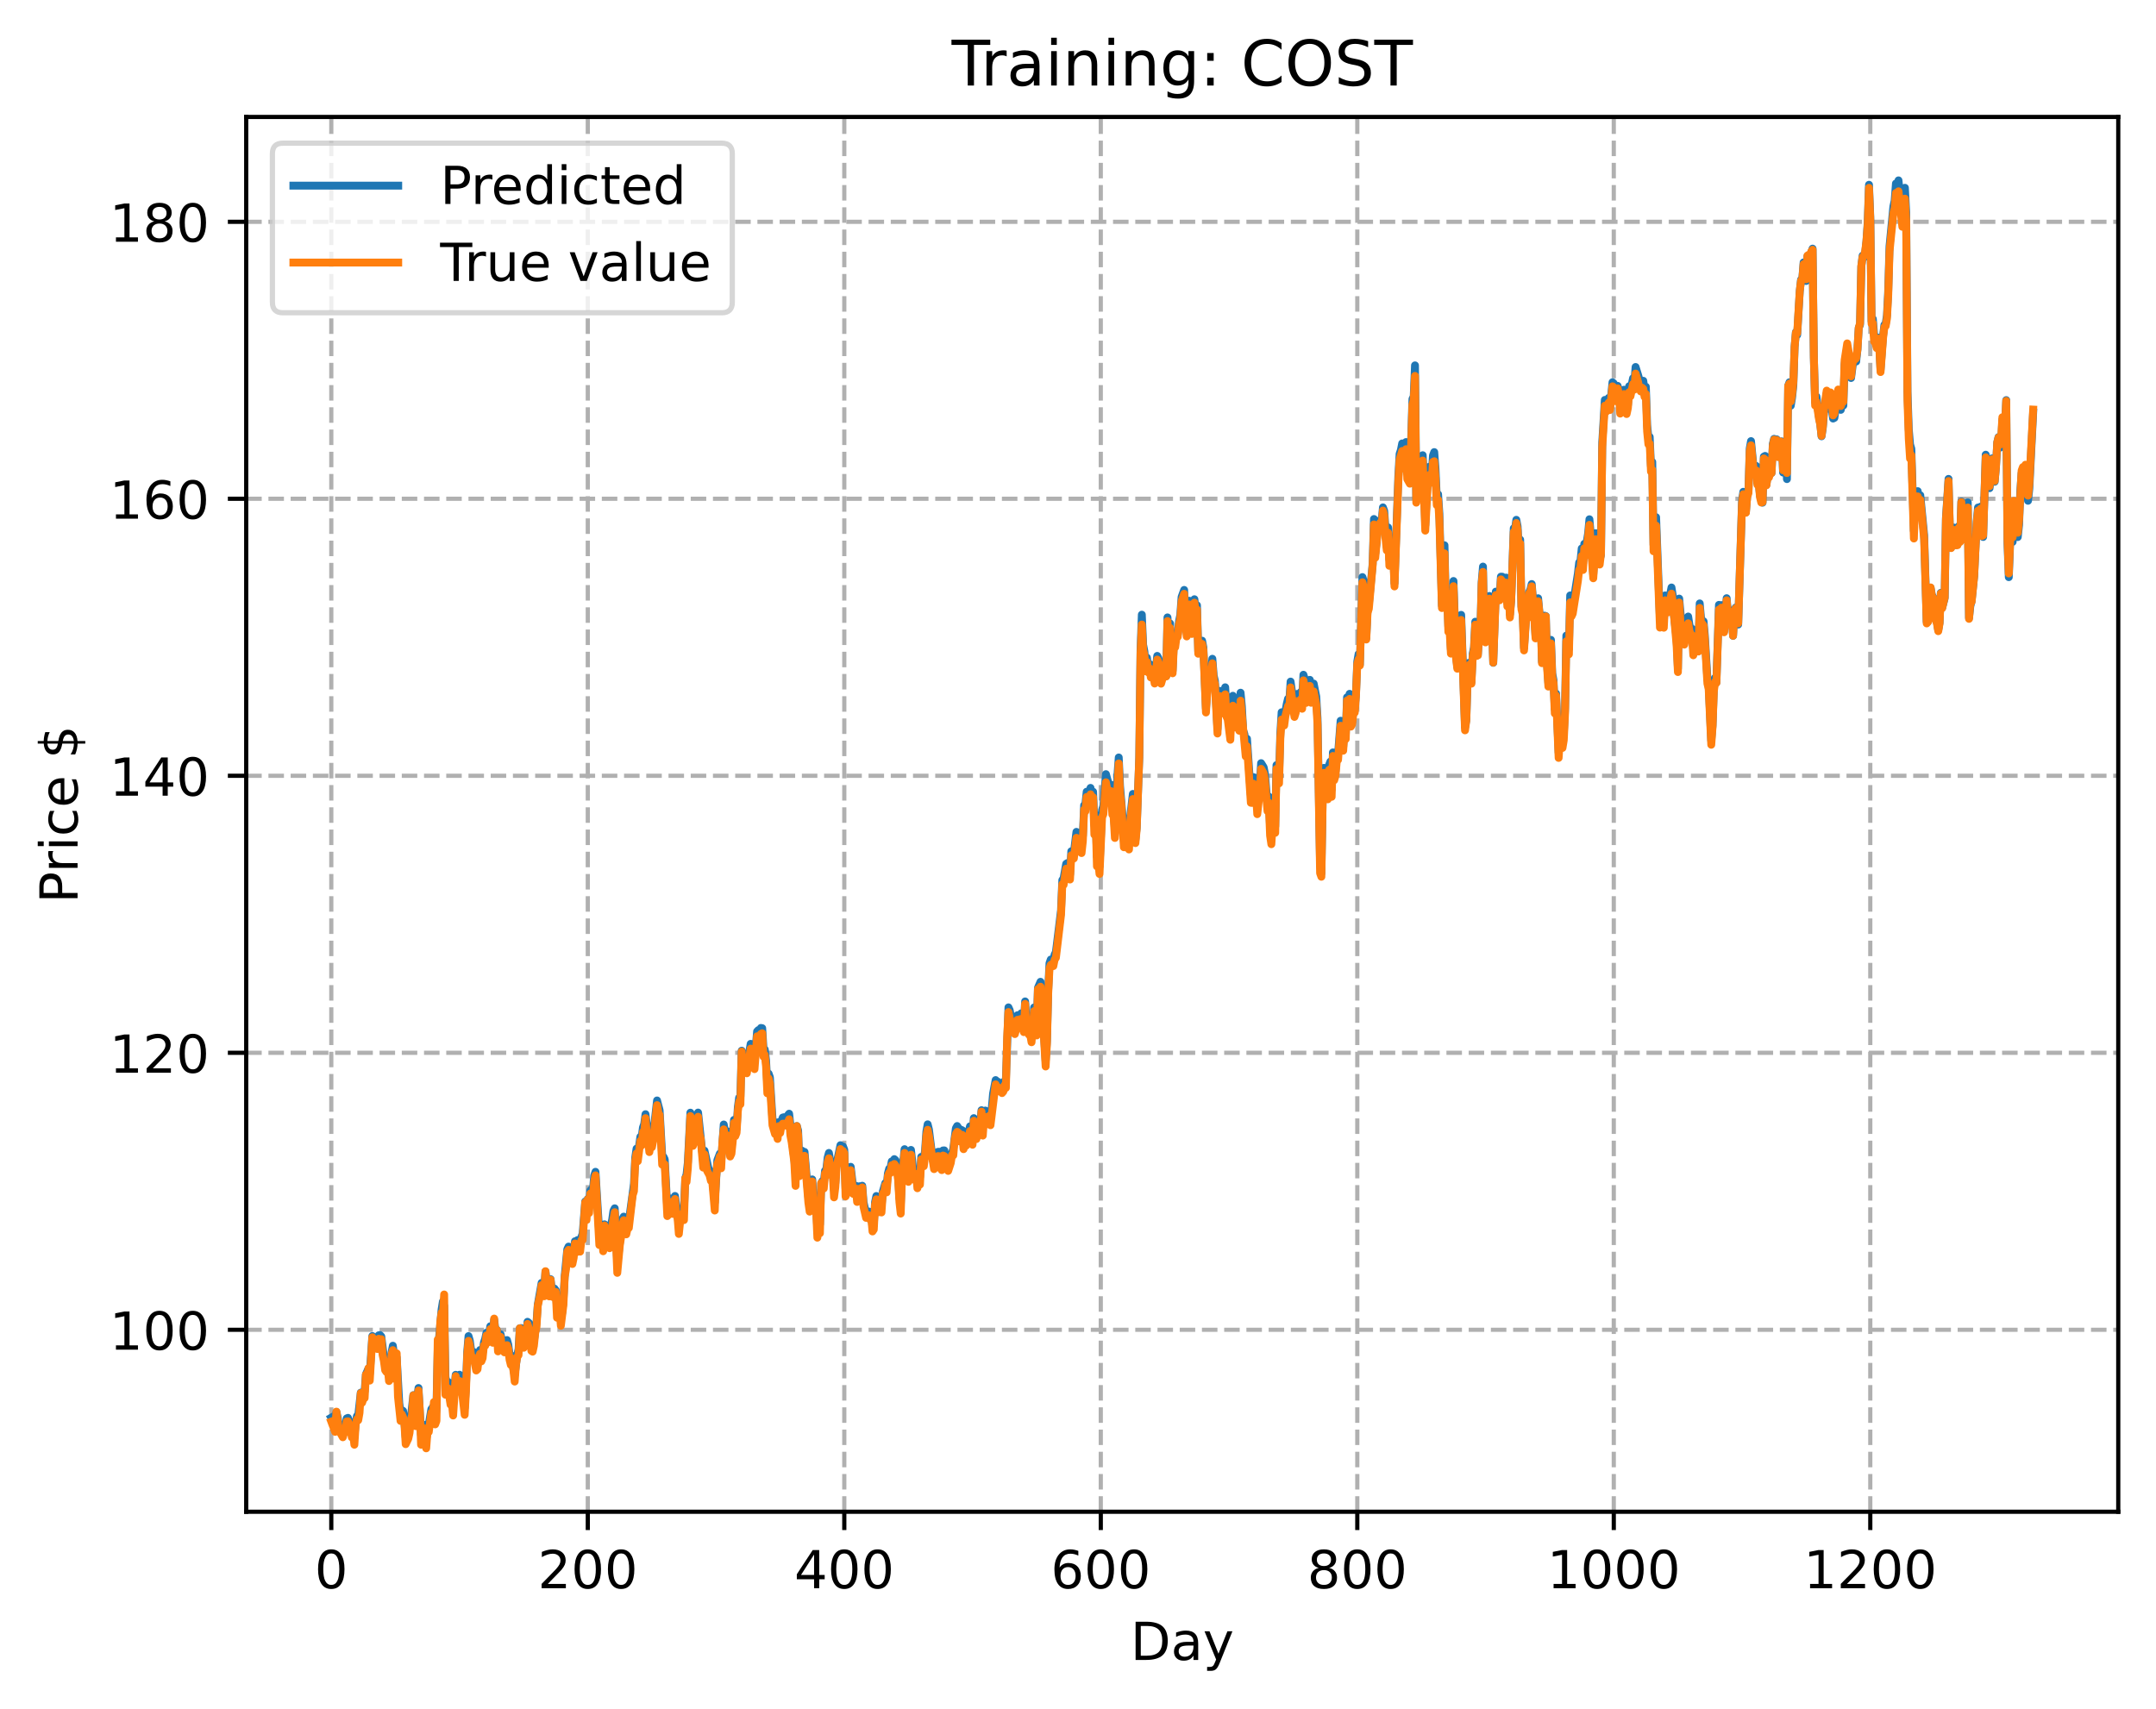 <?xml version="1.0" encoding="utf-8" standalone="no"?>
<!DOCTYPE svg PUBLIC "-//W3C//DTD SVG 1.1//EN"
  "http://www.w3.org/Graphics/SVG/1.1/DTD/svg11.dtd">
<!-- Created with matplotlib (https://matplotlib.org/) -->
<svg height="325.986pt" version="1.1" viewBox="0 0 411.286 325.986" width="411.286pt" xmlns="http://www.w3.org/2000/svg" xmlns:xlink="http://www.w3.org/1999/xlink">
 <defs>
  <style type="text/css">
*{stroke-linecap:butt;stroke-linejoin:round;}
  </style>
 </defs>
 <g id="figure_1">
  <g id="patch_1">
   <path d="M 0 325.986 
L 411.286 325.986 
L 411.286 0 
L 0 0 
z
" style="fill:#ffffff;"/>
  </g>
  <g id="axes_1">
   <g id="patch_2">
    <path d="M 46.966 288.43 
L 404.086 288.43 
L 404.086 22.318 
L 46.966 22.318 
z
" style="fill:#ffffff;"/>
   </g>
   <g id="matplotlib.axis_1">
    <g id="xtick_1">
     <g id="line2d_1">
      <path clip-path="url(#pe0c91ae9c0)" d="M 63.198 288.43 
L 63.198 22.318 
" style="fill:none;stroke:#b0b0b0;stroke-dasharray:2.96,1.28;stroke-dashoffset:0;stroke-width:0.8;"/>
     </g>
     <g id="line2d_2">
      <defs>
       <path d="M 0 0 
L 0 3.5 
" id="m388230a986" style="stroke:#000000;stroke-width:0.8;"/>
      </defs>
      <g>
       <use style="stroke:#000000;stroke-width:0.8;" x="63.198" xlink:href="#m388230a986" y="288.43"/>
      </g>
     </g>
     <g id="text_1">
      <!-- 0 -->
      <defs>
       <path d="M 31.781 66.406 
Q 24.172 66.406 20.328 58.906 
Q 16.5 51.422 16.5 36.375 
Q 16.5 21.391 20.328 13.891 
Q 24.172 6.391 31.781 6.391 
Q 39.453 6.391 43.281 13.891 
Q 47.125 21.391 47.125 36.375 
Q 47.125 51.422 43.281 58.906 
Q 39.453 66.406 31.781 66.406 
z
M 31.781 74.219 
Q 44.047 74.219 50.516 64.516 
Q 56.984 54.828 56.984 36.375 
Q 56.984 17.969 50.516 8.266 
Q 44.047 -1.422 31.781 -1.422 
Q 19.531 -1.422 13.062 8.266 
Q 6.594 17.969 6.594 36.375 
Q 6.594 54.828 13.062 64.516 
Q 19.531 74.219 31.781 74.219 
z
" id="DejaVuSans-48"/>
      </defs>
      <g transform="translate(60.017 303.029)scale(0.1 -0.1)">
       <use xlink:href="#DejaVuSans-48"/>
      </g>
     </g>
    </g>
    <g id="xtick_2">
     <g id="line2d_3">
      <path clip-path="url(#pe0c91ae9c0)" d="M 112.129 288.43 
L 112.129 22.318 
" style="fill:none;stroke:#b0b0b0;stroke-dasharray:2.96,1.28;stroke-dashoffset:0;stroke-width:0.8;"/>
     </g>
     <g id="line2d_4">
      <g>
       <use style="stroke:#000000;stroke-width:0.8;" x="112.129" xlink:href="#m388230a986" y="288.43"/>
      </g>
     </g>
     <g id="text_2">
      <!-- 200 -->
      <defs>
       <path d="M 19.188 8.297 
L 53.609 8.297 
L 53.609 0 
L 7.328 0 
L 7.328 8.297 
Q 12.938 14.109 22.625 23.891 
Q 32.328 33.688 34.812 36.531 
Q 39.547 41.844 41.422 45.531 
Q 43.312 49.219 43.312 52.781 
Q 43.312 58.594 39.234 62.25 
Q 35.156 65.922 28.609 65.922 
Q 23.969 65.922 18.812 64.312 
Q 13.672 62.703 7.812 59.422 
L 7.812 69.391 
Q 13.766 71.781 18.938 73 
Q 24.125 74.219 28.422 74.219 
Q 39.75 74.219 46.484 68.547 
Q 53.219 62.891 53.219 53.422 
Q 53.219 48.922 51.531 44.891 
Q 49.859 40.875 45.406 35.406 
Q 44.188 33.984 37.641 27.219 
Q 31.109 20.453 19.188 8.297 
z
" id="DejaVuSans-50"/>
      </defs>
      <g transform="translate(102.585 303.029)scale(0.1 -0.1)">
       <use xlink:href="#DejaVuSans-50"/>
       <use x="63.623" xlink:href="#DejaVuSans-48"/>
       <use x="127.246" xlink:href="#DejaVuSans-48"/>
      </g>
     </g>
    </g>
    <g id="xtick_3">
     <g id="line2d_5">
      <path clip-path="url(#pe0c91ae9c0)" d="M 161.06 288.43 
L 161.06 22.318 
" style="fill:none;stroke:#b0b0b0;stroke-dasharray:2.96,1.28;stroke-dashoffset:0;stroke-width:0.8;"/>
     </g>
     <g id="line2d_6">
      <g>
       <use style="stroke:#000000;stroke-width:0.8;" x="161.06" xlink:href="#m388230a986" y="288.43"/>
      </g>
     </g>
     <g id="text_3">
      <!-- 400 -->
      <defs>
       <path d="M 37.797 64.312 
L 12.891 25.391 
L 37.797 25.391 
z
M 35.203 72.906 
L 47.609 72.906 
L 47.609 25.391 
L 58.016 25.391 
L 58.016 17.188 
L 47.609 17.188 
L 47.609 0 
L 37.797 0 
L 37.797 17.188 
L 4.891 17.188 
L 4.891 26.703 
z
" id="DejaVuSans-52"/>
      </defs>
      <g transform="translate(151.516 303.029)scale(0.1 -0.1)">
       <use xlink:href="#DejaVuSans-52"/>
       <use x="63.623" xlink:href="#DejaVuSans-48"/>
       <use x="127.246" xlink:href="#DejaVuSans-48"/>
      </g>
     </g>
    </g>
    <g id="xtick_4">
     <g id="line2d_7">
      <path clip-path="url(#pe0c91ae9c0)" d="M 209.99 288.43 
L 209.99 22.318 
" style="fill:none;stroke:#b0b0b0;stroke-dasharray:2.96,1.28;stroke-dashoffset:0;stroke-width:0.8;"/>
     </g>
     <g id="line2d_8">
      <g>
       <use style="stroke:#000000;stroke-width:0.8;" x="209.99" xlink:href="#m388230a986" y="288.43"/>
      </g>
     </g>
     <g id="text_4">
      <!-- 600 -->
      <defs>
       <path d="M 33.016 40.375 
Q 26.375 40.375 22.484 35.828 
Q 18.609 31.297 18.609 23.391 
Q 18.609 15.531 22.484 10.953 
Q 26.375 6.391 33.016 6.391 
Q 39.656 6.391 43.531 10.953 
Q 47.406 15.531 47.406 23.391 
Q 47.406 31.297 43.531 35.828 
Q 39.656 40.375 33.016 40.375 
z
M 52.594 71.297 
L 52.594 62.312 
Q 48.875 64.062 45.094 64.984 
Q 41.312 65.922 37.594 65.922 
Q 27.828 65.922 22.672 59.328 
Q 17.531 52.734 16.797 39.406 
Q 19.672 43.656 24.016 45.922 
Q 28.375 48.188 33.594 48.188 
Q 44.578 48.188 50.953 41.516 
Q 57.328 34.859 57.328 23.391 
Q 57.328 12.156 50.688 5.359 
Q 44.047 -1.422 33.016 -1.422 
Q 20.359 -1.422 13.672 8.266 
Q 6.984 17.969 6.984 36.375 
Q 6.984 53.656 15.188 63.938 
Q 23.391 74.219 37.203 74.219 
Q 40.922 74.219 44.703 73.484 
Q 48.484 72.75 52.594 71.297 
z
" id="DejaVuSans-54"/>
      </defs>
      <g transform="translate(200.446 303.029)scale(0.1 -0.1)">
       <use xlink:href="#DejaVuSans-54"/>
       <use x="63.623" xlink:href="#DejaVuSans-48"/>
       <use x="127.246" xlink:href="#DejaVuSans-48"/>
      </g>
     </g>
    </g>
    <g id="xtick_5">
     <g id="line2d_9">
      <path clip-path="url(#pe0c91ae9c0)" d="M 258.921 288.43 
L 258.921 22.318 
" style="fill:none;stroke:#b0b0b0;stroke-dasharray:2.96,1.28;stroke-dashoffset:0;stroke-width:0.8;"/>
     </g>
     <g id="line2d_10">
      <g>
       <use style="stroke:#000000;stroke-width:0.8;" x="258.921" xlink:href="#m388230a986" y="288.43"/>
      </g>
     </g>
     <g id="text_5">
      <!-- 800 -->
      <defs>
       <path d="M 31.781 34.625 
Q 24.75 34.625 20.719 30.859 
Q 16.703 27.094 16.703 20.516 
Q 16.703 13.922 20.719 10.156 
Q 24.75 6.391 31.781 6.391 
Q 38.812 6.391 42.859 10.172 
Q 46.922 13.969 46.922 20.516 
Q 46.922 27.094 42.891 30.859 
Q 38.875 34.625 31.781 34.625 
z
M 21.922 38.812 
Q 15.578 40.375 12.031 44.719 
Q 8.5 49.078 8.5 55.328 
Q 8.5 64.062 14.719 69.141 
Q 20.953 74.219 31.781 74.219 
Q 42.672 74.219 48.875 69.141 
Q 55.078 64.062 55.078 55.328 
Q 55.078 49.078 51.531 44.719 
Q 48 40.375 41.703 38.812 
Q 48.828 37.156 52.797 32.312 
Q 56.781 27.484 56.781 20.516 
Q 56.781 9.906 50.312 4.234 
Q 43.844 -1.422 31.781 -1.422 
Q 19.734 -1.422 13.25 4.234 
Q 6.781 9.906 6.781 20.516 
Q 6.781 27.484 10.781 32.312 
Q 14.797 37.156 21.922 38.812 
z
M 18.312 54.391 
Q 18.312 48.734 21.844 45.562 
Q 25.391 42.391 31.781 42.391 
Q 38.141 42.391 41.719 45.562 
Q 45.312 48.734 45.312 54.391 
Q 45.312 60.062 41.719 63.234 
Q 38.141 66.406 31.781 66.406 
Q 25.391 66.406 21.844 63.234 
Q 18.312 60.062 18.312 54.391 
z
" id="DejaVuSans-56"/>
      </defs>
      <g transform="translate(249.377 303.029)scale(0.1 -0.1)">
       <use xlink:href="#DejaVuSans-56"/>
       <use x="63.623" xlink:href="#DejaVuSans-48"/>
       <use x="127.246" xlink:href="#DejaVuSans-48"/>
      </g>
     </g>
    </g>
    <g id="xtick_6">
     <g id="line2d_11">
      <path clip-path="url(#pe0c91ae9c0)" d="M 307.851 288.43 
L 307.851 22.318 
" style="fill:none;stroke:#b0b0b0;stroke-dasharray:2.96,1.28;stroke-dashoffset:0;stroke-width:0.8;"/>
     </g>
     <g id="line2d_12">
      <g>
       <use style="stroke:#000000;stroke-width:0.8;" x="307.851" xlink:href="#m388230a986" y="288.43"/>
      </g>
     </g>
     <g id="text_6">
      <!-- 1000 -->
      <defs>
       <path d="M 12.406 8.297 
L 28.516 8.297 
L 28.516 63.922 
L 10.984 60.406 
L 10.984 69.391 
L 28.422 72.906 
L 38.281 72.906 
L 38.281 8.297 
L 54.391 8.297 
L 54.391 0 
L 12.406 0 
z
" id="DejaVuSans-49"/>
      </defs>
      <g transform="translate(295.126 303.029)scale(0.1 -0.1)">
       <use xlink:href="#DejaVuSans-49"/>
       <use x="63.623" xlink:href="#DejaVuSans-48"/>
       <use x="127.246" xlink:href="#DejaVuSans-48"/>
       <use x="190.869" xlink:href="#DejaVuSans-48"/>
      </g>
     </g>
    </g>
    <g id="xtick_7">
     <g id="line2d_13">
      <path clip-path="url(#pe0c91ae9c0)" d="M 356.782 288.43 
L 356.782 22.318 
" style="fill:none;stroke:#b0b0b0;stroke-dasharray:2.96,1.28;stroke-dashoffset:0;stroke-width:0.8;"/>
     </g>
     <g id="line2d_14">
      <g>
       <use style="stroke:#000000;stroke-width:0.8;" x="356.782" xlink:href="#m388230a986" y="288.43"/>
      </g>
     </g>
     <g id="text_7">
      <!-- 1200 -->
      <g transform="translate(344.057 303.029)scale(0.1 -0.1)">
       <use xlink:href="#DejaVuSans-49"/>
       <use x="63.623" xlink:href="#DejaVuSans-50"/>
       <use x="127.246" xlink:href="#DejaVuSans-48"/>
       <use x="190.869" xlink:href="#DejaVuSans-48"/>
      </g>
     </g>
    </g>
    <g id="text_8">
     <!-- Day -->
     <defs>
      <path d="M 19.672 64.797 
L 19.672 8.109 
L 31.594 8.109 
Q 46.688 8.109 53.688 14.938 
Q 60.688 21.781 60.688 36.531 
Q 60.688 51.172 53.688 57.984 
Q 46.688 64.797 31.594 64.797 
z
M 9.812 72.906 
L 30.078 72.906 
Q 51.266 72.906 61.172 64.094 
Q 71.094 55.281 71.094 36.531 
Q 71.094 17.672 61.125 8.828 
Q 51.172 0 30.078 0 
L 9.812 0 
z
" id="DejaVuSans-68"/>
      <path d="M 34.281 27.484 
Q 23.391 27.484 19.188 25 
Q 14.984 22.516 14.984 16.5 
Q 14.984 11.719 18.141 8.906 
Q 21.297 6.109 26.703 6.109 
Q 34.188 6.109 38.703 11.406 
Q 43.219 16.703 43.219 25.484 
L 43.219 27.484 
z
M 52.203 31.203 
L 52.203 0 
L 43.219 0 
L 43.219 8.297 
Q 40.141 3.328 35.547 0.953 
Q 30.953 -1.422 24.312 -1.422 
Q 15.922 -1.422 10.953 3.297 
Q 6 8.016 6 15.922 
Q 6 25.141 12.172 29.828 
Q 18.359 34.516 30.609 34.516 
L 43.219 34.516 
L 43.219 35.406 
Q 43.219 41.609 39.141 45 
Q 35.062 48.391 27.688 48.391 
Q 23 48.391 18.547 47.266 
Q 14.109 46.141 10.016 43.891 
L 10.016 52.203 
Q 14.938 54.109 19.578 55.047 
Q 24.219 56 28.609 56 
Q 40.484 56 46.344 49.844 
Q 52.203 43.703 52.203 31.203 
z
" id="DejaVuSans-97"/>
      <path d="M 32.172 -5.078 
Q 28.375 -14.844 24.75 -17.812 
Q 21.141 -20.797 15.094 -20.797 
L 7.906 -20.797 
L 7.906 -13.281 
L 13.188 -13.281 
Q 16.891 -13.281 18.938 -11.516 
Q 21 -9.766 23.484 -3.219 
L 25.094 0.875 
L 2.984 54.688 
L 12.5 54.688 
L 29.594 11.922 
L 46.688 54.688 
L 56.203 54.688 
z
" id="DejaVuSans-121"/>
     </defs>
     <g transform="translate(215.652 316.707)scale(0.1 -0.1)">
      <use xlink:href="#DejaVuSans-68"/>
      <use x="77.002" xlink:href="#DejaVuSans-97"/>
      <use x="138.281" xlink:href="#DejaVuSans-121"/>
     </g>
    </g>
   </g>
   <g id="matplotlib.axis_2">
    <g id="ytick_1">
     <g id="line2d_15">
      <path clip-path="url(#pe0c91ae9c0)" d="M 46.966 253.714 
L 404.086 253.714 
" style="fill:none;stroke:#b0b0b0;stroke-dasharray:2.96,1.28;stroke-dashoffset:0;stroke-width:0.8;"/>
     </g>
     <g id="line2d_16">
      <defs>
       <path d="M 0 0 
L -3.5 0 
" id="mb8b72d3b56" style="stroke:#000000;stroke-width:0.8;"/>
      </defs>
      <g>
       <use style="stroke:#000000;stroke-width:0.8;" x="46.966" xlink:href="#mb8b72d3b56" y="253.714"/>
      </g>
     </g>
     <g id="text_9">
      <!-- 100 -->
      <g transform="translate(20.878 257.514)scale(0.1 -0.1)">
       <use xlink:href="#DejaVuSans-49"/>
       <use x="63.623" xlink:href="#DejaVuSans-48"/>
       <use x="127.246" xlink:href="#DejaVuSans-48"/>
      </g>
     </g>
    </g>
    <g id="ytick_2">
     <g id="line2d_17">
      <path clip-path="url(#pe0c91ae9c0)" d="M 46.966 200.865 
L 404.086 200.865 
" style="fill:none;stroke:#b0b0b0;stroke-dasharray:2.96,1.28;stroke-dashoffset:0;stroke-width:0.8;"/>
     </g>
     <g id="line2d_18">
      <g>
       <use style="stroke:#000000;stroke-width:0.8;" x="46.966" xlink:href="#mb8b72d3b56" y="200.865"/>
      </g>
     </g>
     <g id="text_10">
      <!-- 120 -->
      <g transform="translate(20.878 204.664)scale(0.1 -0.1)">
       <use xlink:href="#DejaVuSans-49"/>
       <use x="63.623" xlink:href="#DejaVuSans-50"/>
       <use x="127.246" xlink:href="#DejaVuSans-48"/>
      </g>
     </g>
    </g>
    <g id="ytick_3">
     <g id="line2d_19">
      <path clip-path="url(#pe0c91ae9c0)" d="M 46.966 148.015 
L 404.086 148.015 
" style="fill:none;stroke:#b0b0b0;stroke-dasharray:2.96,1.28;stroke-dashoffset:0;stroke-width:0.8;"/>
     </g>
     <g id="line2d_20">
      <g>
       <use style="stroke:#000000;stroke-width:0.8;" x="46.966" xlink:href="#mb8b72d3b56" y="148.015"/>
      </g>
     </g>
     <g id="text_11">
      <!-- 140 -->
      <g transform="translate(20.878 151.814)scale(0.1 -0.1)">
       <use xlink:href="#DejaVuSans-49"/>
       <use x="63.623" xlink:href="#DejaVuSans-52"/>
       <use x="127.246" xlink:href="#DejaVuSans-48"/>
      </g>
     </g>
    </g>
    <g id="ytick_4">
     <g id="line2d_21">
      <path clip-path="url(#pe0c91ae9c0)" d="M 46.966 95.165 
L 404.086 95.165 
" style="fill:none;stroke:#b0b0b0;stroke-dasharray:2.96,1.28;stroke-dashoffset:0;stroke-width:0.8;"/>
     </g>
     <g id="line2d_22">
      <g>
       <use style="stroke:#000000;stroke-width:0.8;" x="46.966" xlink:href="#mb8b72d3b56" y="95.165"/>
      </g>
     </g>
     <g id="text_12">
      <!-- 160 -->
      <g transform="translate(20.878 98.964)scale(0.1 -0.1)">
       <use xlink:href="#DejaVuSans-49"/>
       <use x="63.623" xlink:href="#DejaVuSans-54"/>
       <use x="127.246" xlink:href="#DejaVuSans-48"/>
      </g>
     </g>
    </g>
    <g id="ytick_5">
     <g id="line2d_23">
      <path clip-path="url(#pe0c91ae9c0)" d="M 46.966 42.315 
L 404.086 42.315 
" style="fill:none;stroke:#b0b0b0;stroke-dasharray:2.96,1.28;stroke-dashoffset:0;stroke-width:0.8;"/>
     </g>
     <g id="line2d_24">
      <g>
       <use style="stroke:#000000;stroke-width:0.8;" x="46.966" xlink:href="#mb8b72d3b56" y="42.315"/>
      </g>
     </g>
     <g id="text_13">
      <!-- 180 -->
      <g transform="translate(20.878 46.115)scale(0.1 -0.1)">
       <use xlink:href="#DejaVuSans-49"/>
       <use x="63.623" xlink:href="#DejaVuSans-56"/>
       <use x="127.246" xlink:href="#DejaVuSans-48"/>
      </g>
     </g>
    </g>
    <g id="text_14">
     <!-- Price $ -->
     <defs>
      <path d="M 19.672 64.797 
L 19.672 37.406 
L 32.078 37.406 
Q 38.969 37.406 42.719 40.969 
Q 46.484 44.531 46.484 51.125 
Q 46.484 57.672 42.719 61.234 
Q 38.969 64.797 32.078 64.797 
z
M 9.812 72.906 
L 32.078 72.906 
Q 44.344 72.906 50.609 67.359 
Q 56.891 61.812 56.891 51.125 
Q 56.891 40.328 50.609 34.812 
Q 44.344 29.297 32.078 29.297 
L 19.672 29.297 
L 19.672 0 
L 9.812 0 
z
" id="DejaVuSans-80"/>
      <path d="M 41.109 46.297 
Q 39.594 47.172 37.812 47.578 
Q 36.031 48 33.891 48 
Q 26.266 48 22.188 43.047 
Q 18.109 38.094 18.109 28.812 
L 18.109 0 
L 9.078 0 
L 9.078 54.688 
L 18.109 54.688 
L 18.109 46.188 
Q 20.953 51.172 25.484 53.578 
Q 30.031 56 36.531 56 
Q 37.453 56 38.578 55.875 
Q 39.703 55.766 41.062 55.516 
z
" id="DejaVuSans-114"/>
      <path d="M 9.422 54.688 
L 18.406 54.688 
L 18.406 0 
L 9.422 0 
z
M 9.422 75.984 
L 18.406 75.984 
L 18.406 64.594 
L 9.422 64.594 
z
" id="DejaVuSans-105"/>
      <path d="M 48.781 52.594 
L 48.781 44.188 
Q 44.969 46.297 41.141 47.344 
Q 37.312 48.391 33.406 48.391 
Q 24.656 48.391 19.812 42.844 
Q 14.984 37.312 14.984 27.297 
Q 14.984 17.281 19.812 11.734 
Q 24.656 6.203 33.406 6.203 
Q 37.312 6.203 41.141 7.25 
Q 44.969 8.297 48.781 10.406 
L 48.781 2.094 
Q 45.016 0.344 40.984 -0.531 
Q 36.969 -1.422 32.422 -1.422 
Q 20.062 -1.422 12.781 6.344 
Q 5.516 14.109 5.516 27.297 
Q 5.516 40.672 12.859 48.328 
Q 20.219 56 33.016 56 
Q 37.156 56 41.109 55.141 
Q 45.062 54.297 48.781 52.594 
z
" id="DejaVuSans-99"/>
      <path d="M 56.203 29.594 
L 56.203 25.203 
L 14.891 25.203 
Q 15.484 15.922 20.484 11.062 
Q 25.484 6.203 34.422 6.203 
Q 39.594 6.203 44.453 7.469 
Q 49.312 8.734 54.109 11.281 
L 54.109 2.781 
Q 49.266 0.734 44.188 -0.344 
Q 39.109 -1.422 33.891 -1.422 
Q 20.797 -1.422 13.156 6.188 
Q 5.516 13.812 5.516 26.812 
Q 5.516 40.234 12.766 48.109 
Q 20.016 56 32.328 56 
Q 43.359 56 49.781 48.891 
Q 56.203 41.797 56.203 29.594 
z
M 47.219 32.234 
Q 47.125 39.594 43.094 43.984 
Q 39.062 48.391 32.422 48.391 
Q 24.906 48.391 20.391 44.141 
Q 15.875 39.891 15.188 32.172 
z
" id="DejaVuSans-101"/>
      <path id="DejaVuSans-32"/>
      <path d="M 33.797 -14.703 
L 28.906 -14.703 
L 28.859 0 
Q 23.734 0.094 18.609 1.188 
Q 13.484 2.297 8.297 4.5 
L 8.297 13.281 
Q 13.281 10.156 18.375 8.562 
Q 23.484 6.984 28.906 6.938 
L 28.906 29.203 
Q 18.109 30.953 13.203 35.156 
Q 8.297 39.359 8.297 46.688 
Q 8.297 54.641 13.625 59.219 
Q 18.953 63.812 28.906 64.5 
L 28.906 75.984 
L 33.797 75.984 
L 33.797 64.656 
Q 38.328 64.453 42.578 63.688 
Q 46.828 62.938 50.875 61.625 
L 50.875 53.078 
Q 46.828 55.125 42.547 56.25 
Q 38.281 57.375 33.797 57.562 
L 33.797 36.719 
Q 44.875 35.016 50.094 30.609 
Q 55.328 26.219 55.328 18.609 
Q 55.328 10.359 49.781 5.594 
Q 44.234 0.828 33.797 0.094 
z
M 28.906 37.594 
L 28.906 57.625 
Q 23.25 56.984 20.266 54.391 
Q 17.281 51.812 17.281 47.516 
Q 17.281 43.312 20.031 40.969 
Q 22.797 38.625 28.906 37.594 
z
M 33.797 28.219 
L 33.797 7.078 
Q 39.984 7.906 43.141 10.594 
Q 46.297 13.281 46.297 17.672 
Q 46.297 21.969 43.281 24.5 
Q 40.281 27.047 33.797 28.219 
z
" id="DejaVuSans-36"/>
     </defs>
     <g transform="translate(14.798 172.342)rotate(-90)scale(0.1 -0.1)">
      <use xlink:href="#DejaVuSans-80"/>
      <use x="58.553" xlink:href="#DejaVuSans-114"/>
      <use x="99.666" xlink:href="#DejaVuSans-105"/>
      <use x="127.449" xlink:href="#DejaVuSans-99"/>
      <use x="182.43" xlink:href="#DejaVuSans-101"/>
      <use x="243.953" xlink:href="#DejaVuSans-32"/>
      <use x="275.74" xlink:href="#DejaVuSans-36"/>
     </g>
    </g>
   </g>
   <g id="line2d_25">
    <path clip-path="url(#pe0c91ae9c0)" d="M 63.198 270.482 
L 63.443 270.903 
L 63.688 271.71 
L 63.932 271.642 
L 64.177 269.414 
L 64.422 270.485 
L 64.666 272.15 
L 65.156 273.399 
L 65.4 273.289 
L 65.89 272.094 
L 66.134 270.622 
L 66.379 270.516 
L 66.868 272.037 
L 67.113 273.34 
L 67.357 273.654 
L 67.602 274.228 
L 67.847 271.418 
L 68.091 270.181 
L 68.336 270.055 
L 68.825 265.703 
L 69.07 266.47 
L 69.315 266.409 
L 69.559 265.422 
L 69.804 262.208 
L 70.293 261.099 
L 70.538 262.072 
L 71.027 254.906 
L 71.761 256.142 
L 72.006 255.994 
L 72.251 254.763 
L 72.495 254.719 
L 72.74 254.984 
L 73.229 258.885 
L 73.474 260.382 
L 73.963 260.654 
L 74.208 262.541 
L 74.452 261.953 
L 74.697 258.006 
L 74.942 256.758 
L 75.431 260.617 
L 75.676 259 
L 76.165 267.713 
L 76.41 269.555 
L 76.654 269.04 
L 76.899 269.21 
L 77.144 271.201 
L 77.388 274.283 
L 77.633 274.435 
L 77.878 273.979 
L 78.367 270.449 
L 78.856 266.184 
L 79.345 270.188 
L 79.59 266.71 
L 79.835 264.821 
L 80.324 273.724 
L 80.813 271.822 
L 81.058 272.827 
L 81.303 274.596 
L 82.281 268.879 
L 82.771 268.189 
L 83.015 271.239 
L 83.26 268.532 
L 83.505 257.354 
L 83.749 255.378 
L 84.239 249.844 
L 84.483 248.321 
L 84.728 249.186 
L 84.972 262.615 
L 85.217 264.569 
L 85.462 263.639 
L 86.196 267.509 
L 86.44 268.155 
L 86.93 262.304 
L 87.174 263.822 
L 87.419 263.226 
L 87.664 262.289 
L 87.908 262.558 
L 88.642 268.577 
L 88.887 264.483 
L 89.132 257.883 
L 89.376 254.919 
L 89.621 255.772 
L 89.866 257.593 
L 90.11 258.043 
L 90.355 257.948 
L 90.844 260.162 
L 91.089 259.794 
L 91.333 258.141 
L 91.578 257.571 
L 91.823 258.55 
L 92.067 258.072 
L 92.312 256.156 
L 92.557 255.434 
L 92.801 254.268 
L 93.046 255.045 
L 93.291 254.44 
L 93.535 253.038 
L 93.78 254.543 
L 94.025 254.341 
L 94.269 251.832 
L 94.514 253.752 
L 94.759 253.708 
L 95.003 256.358 
L 95.248 256.358 
L 95.493 254.566 
L 95.982 256.797 
L 96.227 257.022 
L 96.471 256.136 
L 96.716 255.679 
L 96.96 256.556 
L 97.205 258.421 
L 97.45 259.213 
L 97.694 258.696 
L 97.939 261.213 
L 98.184 262.369 
L 98.673 258.467 
L 98.918 257.427 
L 99.162 253.421 
L 99.407 253.388 
L 99.652 255.15 
L 99.896 255.998 
L 100.141 254.128 
L 100.386 254.518 
L 100.63 252.193 
L 100.875 252.379 
L 101.12 254.081 
L 101.364 256.712 
L 101.609 257.167 
L 101.854 255.888 
L 102.343 252.362 
L 102.587 248.92 
L 103.321 244.761 
L 103.566 245.982 
L 103.811 246.069 
L 104.055 242.611 
L 104.3 244.63 
L 104.789 246.167 
L 105.034 244.064 
L 105.279 246.22 
L 105.523 246.773 
L 105.768 245.847 
L 106.013 246.17 
L 106.257 249.507 
L 106.502 247.66 
L 106.747 249.278 
L 106.991 251.737 
L 107.236 250.455 
L 107.481 247.966 
L 107.725 243.439 
L 108.215 238.358 
L 108.459 237.844 
L 108.704 239.21 
L 108.948 239.919 
L 109.193 240.239 
L 109.438 238.868 
L 109.682 236.827 
L 109.927 237.684 
L 110.172 236.6 
L 110.416 236.895 
L 110.661 237.507 
L 110.906 236.033 
L 111.15 235.359 
L 111.64 229.237 
L 111.884 230.943 
L 112.129 228.748 
L 112.374 229.813 
L 112.618 227.136 
L 112.863 226.903 
L 113.108 227.1 
L 113.352 224.302 
L 113.597 223.573 
L 114.331 235.476 
L 114.575 233.58 
L 114.82 234.206 
L 115.065 236.744 
L 115.309 233.593 
L 115.554 233.974 
L 116.288 236.519 
L 116.533 233.756 
L 116.777 232.731 
L 117.022 231.022 
L 117.267 230.536 
L 117.756 240.877 
L 118.001 239.232 
L 118.49 234.752 
L 118.735 232.557 
L 118.979 232.128 
L 119.224 233.846 
L 119.469 234.422 
L 119.713 233.415 
L 119.958 233.047 
L 120.936 225.839 
L 121.181 220.86 
L 121.426 219.156 
L 121.67 220.286 
L 122.16 216.886 
L 122.404 216.981 
L 122.649 215.124 
L 122.894 214.449 
L 123.138 212.581 
L 123.628 216.582 
L 123.872 218.407 
L 124.117 217.517 
L 124.362 217.691 
L 124.606 216.55 
L 125.34 209.96 
L 125.83 211.832 
L 126.319 220.481 
L 126.563 220.699 
L 126.808 221.192 
L 127.297 230.502 
L 127.542 230.874 
L 128.031 228.676 
L 128.276 230.296 
L 128.521 229.619 
L 128.765 228.181 
L 129.499 233.757 
L 129.989 230.608 
L 130.233 230.876 
L 130.478 230.813 
L 130.723 224.842 
L 130.967 224.073 
L 131.212 221.844 
L 131.701 212.29 
L 132.191 217.321 
L 132.435 216.796 
L 133.169 212.271 
L 133.903 219.249 
L 134.148 221.185 
L 134.392 219.542 
L 135.126 222.859 
L 135.371 223.345 
L 135.616 224.174 
L 135.86 224.49 
L 136.35 229.421 
L 136.839 221.374 
L 137.328 220.087 
L 137.573 221.648 
L 138.062 214.546 
L 138.307 215.918 
L 138.551 216.619 
L 138.796 215.862 
L 139.041 217.275 
L 139.285 219.41 
L 139.53 219.176 
L 140.019 213.669 
L 140.264 215.609 
L 140.509 215.401 
L 140.753 211.255 
L 140.998 209.427 
L 141.243 209.229 
L 141.487 200.463 
L 141.732 202.462 
L 141.977 203.006 
L 142.221 202.389 
L 142.466 203.445 
L 143.2 199.161 
L 143.445 201.195 
L 143.689 200.868 
L 143.934 202.668 
L 144.423 196.794 
L 144.668 196.537 
L 144.912 196.765 
L 145.157 196.125 
L 145.402 196.169 
L 145.646 200.183 
L 145.891 200.235 
L 146.136 202.316 
L 146.38 206.947 
L 146.625 204.84 
L 146.87 205.544 
L 147.359 213.405 
L 147.848 214.975 
L 148.093 215.081 
L 148.338 215.749 
L 148.582 214.09 
L 148.827 214.657 
L 149.316 213.221 
L 149.561 213.158 
L 150.05 213.455 
L 150.295 212.789 
L 150.539 212.487 
L 151.029 217.012 
L 151.518 221.051 
L 151.763 223.846 
L 152.007 214.847 
L 152.252 215.716 
L 152.497 222.446 
L 152.741 220.066 
L 152.986 219.538 
L 153.231 220.725 
L 153.475 219.774 
L 154.209 228.359 
L 154.454 229.877 
L 154.943 225.023 
L 155.188 229.073 
L 155.433 228.915 
L 155.677 230.069 
L 155.922 234.28 
L 156.166 234.083 
L 156.411 233.588 
L 156.656 225.774 
L 156.9 225.316 
L 157.145 225.766 
L 157.39 223.368 
L 157.634 223.108 
L 157.879 220.887 
L 158.124 219.971 
L 158.613 222.932 
L 158.858 223.129 
L 159.102 226.997 
L 159.347 225.737 
L 159.592 222.009 
L 160.326 218.495 
L 160.57 220.696 
L 160.815 218.742 
L 161.06 219.362 
L 161.304 226.759 
L 161.549 226.604 
L 161.794 223.974 
L 162.038 223.46 
L 162.283 222.621 
L 162.772 226.774 
L 163.017 226.91 
L 163.261 226.231 
L 163.506 228.266 
L 163.751 227.689 
L 163.995 226.324 
L 164.24 227.019 
L 164.485 226.235 
L 164.729 229.348 
L 165.219 231.569 
L 165.463 231.504 
L 165.708 231.149 
L 165.953 231.834 
L 166.197 231.83 
L 166.442 234.088 
L 166.687 233.683 
L 166.931 229.358 
L 167.176 228.188 
L 167.421 230.366 
L 167.665 230.426 
L 167.91 229.462 
L 168.154 230.241 
L 168.399 227.38 
L 168.888 225.723 
L 169.133 226.506 
L 169.378 223.889 
L 169.622 222.98 
L 169.867 222.869 
L 170.112 221.584 
L 170.356 221.687 
L 170.601 221.154 
L 170.846 221.379 
L 171.09 222.376 
L 171.335 224.294 
L 171.58 228.535 
L 171.824 229.791 
L 172.069 224.081 
L 172.558 219.254 
L 172.803 219.669 
L 173.292 224.129 
L 173.782 219.398 
L 174.271 223.805 
L 174.515 223.312 
L 174.76 223.214 
L 175.005 225.138 
L 175.249 225.053 
L 175.494 224.561 
L 175.739 220.722 
L 176.228 221.494 
L 176.473 219.465 
L 176.717 215.911 
L 176.962 214.512 
L 177.207 215.511 
L 177.941 221.369 
L 178.185 221.797 
L 178.43 221.757 
L 178.675 221.524 
L 178.919 219.765 
L 179.164 219.752 
L 179.409 221.768 
L 179.653 222.035 
L 179.898 219.496 
L 180.142 219.489 
L 180.387 220.817 
L 180.876 222.175 
L 181.121 221.676 
L 181.855 219.16 
L 182.344 215.269 
L 182.589 214.838 
L 182.834 215.198 
L 183.078 216.445 
L 183.323 215.545 
L 183.568 215.659 
L 183.812 217.736 
L 184.057 216.205 
L 184.302 217.079 
L 184.791 215.969 
L 185.036 214.899 
L 185.28 216.349 
L 185.525 216.88 
L 185.77 213.332 
L 186.259 216.171 
L 186.748 214.951 
L 186.993 214.528 
L 187.237 211.819 
L 187.482 214.837 
L 187.727 212.551 
L 187.971 211.889 
L 188.461 213.239 
L 188.705 212.215 
L 188.95 213.353 
L 189.195 211.479 
L 189.439 208.665 
L 189.929 206.074 
L 190.173 206.461 
L 190.418 206.411 
L 190.663 206.95 
L 190.907 206.763 
L 191.152 207.429 
L 191.397 207.1 
L 191.641 206.251 
L 191.886 206.048 
L 192.375 192.201 
L 192.62 192.75 
L 192.864 194.215 
L 193.109 194.198 
L 193.354 194.625 
L 193.598 196.023 
L 193.843 195.356 
L 194.088 193.699 
L 194.332 194.461 
L 194.577 193.627 
L 194.822 193.333 
L 195.066 195.081 
L 195.311 195.616 
L 195.556 191.065 
L 195.8 194.925 
L 196.045 196.022 
L 196.29 196.515 
L 196.534 196.463 
L 196.779 197.722 
L 197.024 195.618 
L 197.268 192.213 
L 197.758 196.313 
L 198.002 188.46 
L 198.491 187.318 
L 198.981 194.456 
L 199.47 202.422 
L 199.715 198.515 
L 199.959 188.92 
L 200.204 183.765 
L 200.449 183.071 
L 200.693 183.076 
L 200.938 183.324 
L 201.183 182.139 
L 201.427 181.65 
L 202.406 173.681 
L 202.651 167.919 
L 202.895 167.574 
L 203.385 164.818 
L 203.629 164.656 
L 203.874 166.187 
L 204.118 166.831 
L 204.363 162.414 
L 204.608 162.429 
L 204.852 162.725 
L 205.342 158.716 
L 205.586 160.42 
L 205.831 159.575 
L 206.076 159.219 
L 206.32 161.469 
L 206.565 159.467 
L 206.81 153.652 
L 207.054 153.43 
L 207.299 151.048 
L 207.544 151.844 
L 208.033 150.325 
L 208.278 152.417 
L 208.522 151.057 
L 208.767 157.373 
L 209.012 155.459 
L 209.256 163.404 
L 209.501 163.568 
L 209.746 165.315 
L 210.235 154.582 
L 210.479 153.741 
L 210.969 147.701 
L 211.458 149.467 
L 211.703 149.665 
L 211.947 149.701 
L 212.192 153.91 
L 212.437 154.812 
L 212.681 158.325 
L 212.926 154.432 
L 213.171 147.855 
L 213.415 144.52 
L 213.66 149.929 
L 214.149 155.887 
L 214.394 160.326 
L 214.639 160.654 
L 214.883 159.596 
L 215.373 161.01 
L 215.617 155.721 
L 216.106 151.479 
L 216.596 160.255 
L 216.84 157.866 
L 217.33 144.57 
L 217.574 124.038 
L 217.819 117.275 
L 218.064 123.029 
L 218.308 124.292 
L 218.553 127.34 
L 218.798 125.479 
L 219.042 127.475 
L 219.287 126.682 
L 219.532 128.414 
L 219.776 127.524 
L 220.021 128.248 
L 220.266 129.756 
L 220.755 125.142 
L 221 125.613 
L 221.489 129.723 
L 221.734 129.276 
L 221.978 126.348 
L 222.467 128.981 
L 222.712 117.795 
L 222.957 121.798 
L 223.201 118.943 
L 223.446 125.498 
L 223.691 127.946 
L 223.935 122.339 
L 224.18 122.48 
L 224.425 120.824 
L 224.669 121.043 
L 224.914 118.549 
L 225.159 117.315 
L 225.403 113.905 
L 225.893 112.554 
L 226.137 117.876 
L 226.382 120.531 
L 226.627 119.662 
L 226.871 114.617 
L 227.116 116.675 
L 227.361 120.42 
L 227.85 114.329 
L 228.094 116.51 
L 228.339 115.482 
L 228.584 124.253 
L 228.828 122.202 
L 229.073 123.354 
L 229.318 122.24 
L 229.562 123.541 
L 230.052 135.2 
L 230.541 127.802 
L 230.786 128.871 
L 231.03 128.115 
L 231.275 125.691 
L 231.52 128.877 
L 231.764 129.954 
L 232.254 139.101 
L 232.498 132.983 
L 232.743 131.821 
L 232.988 135.037 
L 233.232 134.146 
L 233.477 134.363 
L 233.722 131.128 
L 233.966 135.097 
L 234.211 135.834 
L 234.7 139.416 
L 234.945 133.796 
L 235.189 132.747 
L 235.434 133.78 
L 235.679 137.104 
L 235.923 135.969 
L 236.168 136.353 
L 236.413 137.513 
L 236.657 132.161 
L 236.902 134.768 
L 237.147 139.326 
L 237.391 140.068 
L 237.636 142.494 
L 237.881 140.946 
L 238.615 151.697 
L 238.859 151.738 
L 239.104 148.272 
L 239.349 148.405 
L 239.593 150.068 
L 239.838 153.87 
L 240.082 152.285 
L 240.327 149.903 
L 240.572 145.602 
L 241.061 146.391 
L 241.306 147.658 
L 241.795 153.578 
L 242.04 151.977 
L 242.284 157.848 
L 242.529 160.153 
L 242.774 156.181 
L 243.018 156.162 
L 243.263 157.659 
L 243.508 145.974 
L 243.752 146.41 
L 243.997 148.173 
L 244.242 139.913 
L 244.486 135.893 
L 244.731 136.152 
L 244.976 137.101 
L 245.465 134.298 
L 245.709 133.312 
L 245.954 133.731 
L 246.199 130.042 
L 246.933 135.373 
L 247.177 134.699 
L 247.422 132.406 
L 247.911 132.734 
L 248.156 132.009 
L 248.401 133.826 
L 248.645 128.738 
L 248.89 129.519 
L 249.135 132.677 
L 249.379 130.494 
L 249.624 131.167 
L 249.869 129.71 
L 250.113 132.763 
L 250.358 130.913 
L 250.603 130.422 
L 251.092 132.9 
L 251.337 137.1 
L 251.826 165.087 
L 252.07 166.61 
L 252.315 152.4 
L 252.56 146.507 
L 252.804 147.249 
L 253.049 146.832 
L 253.294 151.271 
L 253.538 145.955 
L 253.783 145.309 
L 254.028 150.62 
L 254.272 143.553 
L 254.517 147.446 
L 254.762 147.226 
L 255.006 144.172 
L 255.251 143.87 
L 255.74 137.513 
L 255.985 138.238 
L 256.23 142.566 
L 256.474 138.958 
L 256.719 140.093 
L 256.964 133.039 
L 257.208 134.13 
L 257.453 132.376 
L 257.697 137.639 
L 257.942 137.746 
L 258.187 135.172 
L 258.431 135.135 
L 258.676 132.25 
L 258.921 126.176 
L 259.165 124.808 
L 259.41 126.796 
L 259.899 110.103 
L 260.144 110.876 
L 260.389 114.622 
L 260.633 121.715 
L 260.878 116.28 
L 261.123 115.282 
L 261.857 107.51 
L 262.101 99.024 
L 262.346 105.596 
L 262.591 103.561 
L 262.835 100.307 
L 263.08 100.478 
L 263.325 99.195 
L 263.569 99.453 
L 263.814 96.805 
L 264.058 97.479 
L 264.548 104.345 
L 264.792 100.627 
L 265.037 106.722 
L 265.282 103.727 
L 265.526 103.645 
L 265.771 104.802 
L 266.016 111.257 
L 266.75 90.906 
L 266.994 86.6 
L 267.239 85.862 
L 267.484 84.605 
L 267.728 88.2 
L 267.973 87.846 
L 268.218 84.34 
L 268.462 90.19 
L 268.707 90.63 
L 268.952 91.877 
L 269.441 76.143 
L 269.685 75.64 
L 269.93 69.71 
L 270.175 95.211 
L 270.419 89.76 
L 270.664 93.647 
L 270.909 88.993 
L 271.153 90.742 
L 271.398 86.852 
L 271.643 91.782 
L 271.887 100.202 
L 272.377 90.41 
L 272.621 89.07 
L 272.866 89.026 
L 273.111 90.581 
L 273.355 86.913 
L 273.6 86.257 
L 273.845 89.485 
L 274.089 95.068 
L 274.334 94.298 
L 274.579 97.996 
L 275.068 115.528 
L 275.557 104.033 
L 275.802 115.192 
L 276.046 112.499 
L 276.291 119.507 
L 276.536 119.202 
L 276.78 123.894 
L 277.025 120.267 
L 277.27 110.849 
L 277.759 125.061 
L 278.004 127.253 
L 278.493 117.868 
L 278.738 117.312 
L 279.472 138.714 
L 279.716 137.382 
L 279.961 129.167 
L 280.206 126.46 
L 280.45 126.455 
L 280.695 130.119 
L 280.94 124.706 
L 281.184 123.53 
L 281.429 118.619 
L 281.673 124.799 
L 281.918 124.99 
L 282.163 120.651 
L 282.407 120.288 
L 282.652 111.03 
L 282.897 108.102 
L 283.141 121.897 
L 283.386 122.311 
L 283.875 119.908 
L 284.12 113.705 
L 284.365 117.142 
L 284.609 118.77 
L 284.854 126.46 
L 285.343 112.876 
L 285.588 113.648 
L 285.833 114.026 
L 286.077 113.997 
L 286.322 110.025 
L 286.567 110.03 
L 286.811 110.493 
L 287.056 112.523 
L 287.301 110.203 
L 287.545 115.044 
L 287.79 111.743 
L 288.034 117.2 
L 288.279 114.478 
L 288.768 100.796 
L 289.013 100.935 
L 289.258 99.178 
L 289.502 100.423 
L 289.747 105.403 
L 289.992 102.961 
L 290.236 115.738 
L 290.481 116.633 
L 290.726 123.588 
L 291.215 116.311 
L 291.46 117.637 
L 291.704 112.985 
L 291.949 112.458 
L 292.194 111.428 
L 292.683 117.317 
L 292.928 121.363 
L 293.417 114.142 
L 293.661 116.831 
L 293.906 117.595 
L 294.151 126.216 
L 294.395 119.049 
L 294.64 117.462 
L 294.885 117.543 
L 295.129 126.735 
L 295.374 130.321 
L 295.619 124.804 
L 295.863 122.078 
L 296.108 128.455 
L 296.353 129.788 
L 296.597 135.234 
L 296.842 132.334 
L 297.331 143.589 
L 297.576 140.383 
L 297.821 140.271 
L 298.065 141.664 
L 298.31 139.983 
L 298.555 135.156 
L 298.799 121.264 
L 299.289 123.763 
L 299.533 113.606 
L 299.778 115.709 
L 300.022 115.655 
L 301.001 109.445 
L 301.246 107.326 
L 301.49 107.063 
L 301.735 104.638 
L 301.98 107.484 
L 302.224 103.759 
L 302.469 104.803 
L 302.958 101.747 
L 303.203 99.072 
L 303.448 101.899 
L 303.937 109.625 
L 304.426 101.723 
L 304.671 102.127 
L 305.16 106.716 
L 305.405 105.901 
L 305.649 84.395 
L 306.139 76.304 
L 306.383 78.163 
L 306.873 75.922 
L 307.117 77.739 
L 307.607 72.927 
L 307.851 73.156 
L 308.096 76.049 
L 308.585 73.621 
L 308.83 74.498 
L 309.075 78.151 
L 309.319 77.961 
L 309.564 75.536 
L 309.809 74.36 
L 310.053 77.149 
L 310.298 78.359 
L 310.543 77.262 
L 310.787 73.682 
L 311.032 74.525 
L 311.521 72.17 
L 311.766 73.163 
L 312.01 70.019 
L 312.5 71.601 
L 312.989 73.32 
L 313.234 72.654 
L 313.478 72.653 
L 313.723 74.461 
L 313.968 73.785 
L 314.212 81.092 
L 314.457 83.506 
L 314.702 83.361 
L 314.946 88.957 
L 315.191 88.136 
L 315.436 103.939 
L 315.68 99.505 
L 315.925 98.676 
L 316.659 118.385 
L 316.904 116.066 
L 317.148 118.369 
L 317.393 118.829 
L 317.637 113.602 
L 317.882 114.1 
L 318.127 115.742 
L 318.861 112.089 
L 319.105 113.632 
L 319.35 117.529 
L 319.839 121.8 
L 320.084 127.567 
L 320.329 114.207 
L 320.818 119.575 
L 321.307 122.056 
L 322.041 117.631 
L 322.286 119.264 
L 322.531 119.974 
L 322.775 119.969 
L 323.02 123.812 
L 323.509 122.184 
L 323.754 120.521 
L 323.998 123.601 
L 324.243 115.126 
L 324.488 117.935 
L 324.732 118.416 
L 324.977 118.542 
L 325.222 121.319 
L 325.711 129.486 
L 325.956 130.785 
L 326.445 141.28 
L 326.69 138.413 
L 326.934 131.426 
L 327.179 129.314 
L 327.424 130.214 
L 327.913 115.403 
L 328.158 118.071 
L 328.402 115.441 
L 328.892 120.398 
L 329.136 118.283 
L 329.381 114.131 
L 329.625 117.089 
L 329.87 116.35 
L 330.115 117.721 
L 330.359 117.042 
L 330.604 121.31 
L 330.849 117.08 
L 331.093 115.924 
L 331.338 116.611 
L 331.583 119.165 
L 332.317 95.481 
L 332.561 93.829 
L 333.051 97.724 
L 333.295 94.397 
L 333.54 93.829 
L 333.785 85.548 
L 334.029 84.159 
L 334.519 89.299 
L 335.008 88.893 
L 335.252 92.128 
L 335.497 92.013 
L 335.742 94.497 
L 335.986 95.464 
L 336.231 95.909 
L 336.476 87.119 
L 336.72 86.985 
L 336.965 92.49 
L 337.21 90.568 
L 337.454 90.799 
L 337.699 89.89 
L 337.944 90.253 
L 338.188 84.696 
L 338.433 83.732 
L 338.678 85.683 
L 338.922 83.821 
L 339.167 87.119 
L 339.656 84.418 
L 339.901 84.206 
L 340.146 90.158 
L 340.635 84.497 
L 340.88 91.41 
L 341.124 73.604 
L 341.369 72.931 
L 341.613 77.409 
L 341.858 75.89 
L 342.103 73.536 
L 342.347 66.153 
L 342.592 63.364 
L 342.837 63.917 
L 343.326 55.589 
L 343.571 53.361 
L 343.815 53.208 
L 344.06 50.071 
L 344.549 53.606 
L 344.794 48.921 
L 345.039 49.195 
L 345.283 50.717 
L 345.528 48.208 
L 345.773 47.437 
L 346.017 68.205 
L 346.262 76.731 
L 346.507 75.653 
L 346.996 79.495 
L 347.24 80.885 
L 347.485 83.24 
L 347.73 81.568 
L 347.974 78.353 
L 348.464 75.057 
L 348.708 76.194 
L 348.953 78.002 
L 349.198 75.939 
L 349.687 79.856 
L 349.932 79.73 
L 350.666 74.888 
L 350.91 75.562 
L 351.155 78.198 
L 351.4 76.852 
L 351.644 77.371 
L 351.889 69.523 
L 352.378 66.311 
L 352.868 68.803 
L 353.112 72.12 
L 353.601 68.347 
L 353.846 68.818 
L 354.091 68.977 
L 354.335 66.664 
L 354.58 62.515 
L 354.825 61.972 
L 355.069 50.842 
L 355.314 48.779 
L 355.559 49.135 
L 355.803 48.361 
L 356.048 46.024 
L 356.293 42.381 
L 356.537 35.252 
L 356.782 41.42 
L 357.027 61.304 
L 357.271 60.855 
L 357.516 63.956 
L 358.005 65.758 
L 358.25 64.41 
L 358.495 66.009 
L 358.739 70.529 
L 359.228 63.974 
L 359.473 61.993 
L 359.718 61.779 
L 359.962 60.153 
L 360.207 55.434 
L 360.452 46.978 
L 361.186 39.381 
L 361.43 38.301 
L 361.675 35.005 
L 361.92 36.691 
L 362.164 34.414 
L 362.898 41.462 
L 363.388 35.831 
L 363.632 40.511 
L 363.877 74.721 
L 364.122 81.886 
L 364.366 84.796 
L 364.611 85.618 
L 365.1 101.276 
L 365.345 93.774 
L 365.589 95.774 
L 365.834 93.709 
L 366.079 97.457 
L 366.323 94.493 
L 367.057 102.108 
L 367.547 118.618 
L 367.791 118.586 
L 368.036 117.003 
L 368.281 112.133 
L 368.525 113.526 
L 368.77 113.966 
L 369.015 117.506 
L 369.504 118.735 
L 369.749 120.18 
L 369.993 118.827 
L 370.238 113.106 
L 370.483 115.981 
L 370.972 114.144 
L 371.216 98.808 
L 371.706 91.369 
L 371.95 100.659 
L 372.195 104.491 
L 372.684 100.65 
L 372.929 103.103 
L 373.174 103.982 
L 373.418 103.867 
L 373.663 100.393 
L 373.908 103.25 
L 374.152 95.69 
L 374.642 102.485 
L 374.886 102.711 
L 375.376 95.853 
L 375.62 117.856 
L 375.865 115.654 
L 376.11 114.67 
L 376.599 109.945 
L 377.088 99.48 
L 377.333 96.827 
L 377.577 98.022 
L 377.822 96.671 
L 378.067 102.01 
L 378.311 102.453 
L 378.801 86.756 
L 379.045 88.832 
L 379.29 89.154 
L 379.535 93.144 
L 379.779 91.252 
L 380.024 87.451 
L 380.269 91.13 
L 380.513 91.916 
L 380.758 89.003 
L 381.003 84.392 
L 381.247 83.391 
L 381.492 85.435 
L 381.737 84.654 
L 381.981 80.077 
L 382.226 82.296 
L 382.471 81.941 
L 382.715 76.338 
L 382.96 103.7 
L 383.204 110.12 
L 383.449 103.891 
L 383.694 101.453 
L 383.938 103.395 
L 384.183 96.454 
L 384.672 100.319 
L 384.917 102.466 
L 385.162 100.174 
L 385.406 93.608 
L 385.651 90.264 
L 385.896 89.679 
L 386.14 90.386 
L 386.385 89.446 
L 386.63 89.505 
L 386.874 95.545 
L 387.119 93.253 
L 387.853 78.709 
L 387.853 78.709 
" style="fill:none;stroke:#1f77b4;stroke-linecap:square;stroke-width:1.5;"/>
   </g>
   <g id="line2d_26">
    <path clip-path="url(#pe0c91ae9c0)" d="M 63.198 271.234 
L 63.932 273.19 
L 64.177 269.332 
L 64.666 272.925 
L 65.4 274.22 
L 65.645 273.375 
L 65.89 273.269 
L 66.134 271.208 
L 66.379 271.181 
L 66.623 272.053 
L 66.868 272.37 
L 67.113 274.247 
L 67.357 273.612 
L 67.602 275.647 
L 67.847 271.789 
L 68.091 270.785 
L 68.336 270.97 
L 68.581 269.569 
L 68.825 265.791 
L 69.07 267.64 
L 69.315 266.927 
L 69.559 266.742 
L 69.804 262.25 
L 70.049 262.91 
L 70.293 261.034 
L 70.538 263.412 
L 71.027 255.141 
L 71.272 256.595 
L 71.517 256.436 
L 71.761 257.097 
L 72.006 257.387 
L 72.251 255.432 
L 72.495 256.146 
L 72.74 255.511 
L 72.984 258.497 
L 73.229 259.634 
L 73.474 261.43 
L 73.718 261.774 
L 73.963 260.876 
L 74.208 263.492 
L 74.452 263.148 
L 74.697 258.392 
L 74.942 257.599 
L 75.186 258.735 
L 75.431 263.122 
L 75.676 258.207 
L 75.92 266.478 
L 76.41 271.102 
L 76.654 269.86 
L 76.899 270.415 
L 77.144 271.578 
L 77.388 275.541 
L 77.878 274.511 
L 78.122 273.401 
L 78.367 270.838 
L 78.611 270.019 
L 78.856 266.213 
L 79.345 272.106 
L 79.835 265.289 
L 80.079 269.094 
L 80.324 275.647 
L 80.813 272.476 
L 81.058 273.216 
L 81.303 276.334 
L 81.547 273.19 
L 81.792 273.216 
L 82.281 269.543 
L 82.526 270.521 
L 82.771 267.508 
L 83.015 271.763 
L 83.26 271.102 
L 83.505 255.591 
L 83.749 257.387 
L 83.994 252.155 
L 84.239 250.438 
L 84.483 250.94 
L 84.728 246.976 
L 84.972 266.108 
L 85.217 265.87 
L 85.462 264.866 
L 85.951 268.01 
L 86.196 267.693 
L 86.44 270.071 
L 86.93 262.567 
L 87.174 265.553 
L 87.664 263.492 
L 87.908 263.624 
L 88.642 269.939 
L 88.887 265.447 
L 89.132 258.471 
L 89.376 255.828 
L 89.621 256.674 
L 89.866 258.682 
L 90.11 259.158 
L 90.355 259.052 
L 90.844 261.483 
L 91.089 261.246 
L 91.333 259.237 
L 91.578 258.286 
L 91.823 259.739 
L 92.067 259.132 
L 92.312 256.7 
L 92.557 256.753 
L 92.801 254.798 
L 93.046 256.146 
L 93.291 255.828 
L 93.535 253.582 
L 93.78 255.723 
L 94.025 256.198 
L 94.269 251.574 
L 94.514 255.855 
L 94.759 253.714 
L 95.003 257.837 
L 95.248 257.467 
L 95.493 255.062 
L 95.737 257.097 
L 96.227 258.022 
L 96.471 257.018 
L 96.716 256.648 
L 96.96 257.335 
L 97.205 259.422 
L 97.45 260.426 
L 97.694 259.211 
L 98.184 263.597 
L 98.428 260.321 
L 98.673 258.894 
L 98.918 258.55 
L 99.162 253.424 
L 99.407 254.137 
L 99.896 257.15 
L 100.141 254.401 
L 100.386 255.961 
L 100.63 252.605 
L 100.875 253.45 
L 101.12 254.745 
L 101.364 257.731 
L 101.609 257.89 
L 101.854 256.753 
L 102.098 254.322 
L 102.343 253.186 
L 102.587 249.116 
L 103.077 246.923 
L 103.321 245.206 
L 103.811 247.32 
L 104.055 242.537 
L 104.3 245.919 
L 104.545 245.919 
L 104.789 247.346 
L 105.034 244.175 
L 105.279 247.372 
L 105.523 247.478 
L 105.768 246.818 
L 106.013 246.5 
L 106.257 251.415 
L 106.502 247.98 
L 106.747 249.989 
L 106.991 252.948 
L 107.481 248.984 
L 107.725 243.647 
L 107.97 242.167 
L 108.215 238.837 
L 108.459 238.467 
L 108.704 240.106 
L 109.193 241.163 
L 109.438 239.973 
L 109.682 237.252 
L 109.927 238.943 
L 110.172 237.357 
L 110.416 237.595 
L 110.661 238.811 
L 110.906 236.644 
L 111.15 236.591 
L 111.64 229.404 
L 111.884 232.759 
L 112.129 228.822 
L 112.374 231.438 
L 112.618 227.712 
L 112.863 227.977 
L 113.108 228.452 
L 113.352 225.387 
L 113.597 224.251 
L 114.331 237.542 
L 114.575 234.371 
L 114.82 234.926 
L 115.065 238.732 
L 115.309 233.816 
L 115.554 235.138 
L 116.043 236.565 
L 116.288 238.15 
L 116.533 234.371 
L 116.777 234.054 
L 117.267 231.28 
L 117.756 242.854 
L 118.245 237.542 
L 118.49 235.983 
L 118.735 233.605 
L 118.979 232.812 
L 119.224 235.164 
L 119.469 235.508 
L 119.713 234.424 
L 119.958 234.292 
L 120.692 228.029 
L 120.936 227.263 
L 121.181 221.529 
L 121.426 220.076 
L 121.67 221.555 
L 122.16 217.671 
L 122.404 218.543 
L 122.649 215.98 
L 122.894 216.033 
L 123.138 213.337 
L 123.383 216.402 
L 123.628 217.565 
L 123.872 219.811 
L 124.117 218.358 
L 124.362 218.886 
L 124.606 217.644 
L 125.34 210.853 
L 125.585 212.307 
L 125.83 212.729 
L 126.319 222.216 
L 126.563 221.952 
L 126.808 222.163 
L 127.297 232.02 
L 127.542 231.755 
L 127.787 231.28 
L 128.031 229.351 
L 128.276 231.597 
L 128.521 230.883 
L 128.765 228.769 
L 129.01 231.835 
L 129.255 232.337 
L 129.499 235.428 
L 129.744 233.05 
L 129.989 231.835 
L 130.233 231.544 
L 130.478 232.786 
L 130.723 224.806 
L 130.967 225.493 
L 131.212 222.929 
L 131.701 212.941 
L 132.191 218.622 
L 132.435 217.803 
L 133.169 213.073 
L 133.414 216.297 
L 133.658 217.248 
L 134.148 222.771 
L 134.392 220.234 
L 134.882 223.379 
L 135.371 224.277 
L 135.616 225.308 
L 135.86 225.255 
L 136.35 230.963 
L 136.594 224.858 
L 136.839 222.031 
L 137.084 221.529 
L 137.328 220.604 
L 137.573 222.903 
L 137.818 217.777 
L 138.062 215.478 
L 138.307 217.063 
L 138.551 217.724 
L 138.796 216.64 
L 139.285 220.657 
L 139.53 220.128 
L 139.775 217.803 
L 140.019 214.236 
L 140.264 216.772 
L 140.509 216.138 
L 140.753 212.016 
L 140.998 210.166 
L 141.243 210.695 
L 141.487 200.627 
L 141.732 203.93 
L 141.977 203.93 
L 142.221 203.322 
L 142.466 204.776 
L 143.2 200.072 
L 143.445 202.556 
L 143.689 201.737 
L 143.934 203.983 
L 144.423 197.72 
L 144.912 197.773 
L 145.157 197.271 
L 145.402 197.139 
L 145.646 201.605 
L 145.891 201.261 
L 146.136 203.428 
L 146.38 208.607 
L 146.625 205.753 
L 146.87 206.784 
L 147.359 214.685 
L 147.848 216.376 
L 148.093 216.138 
L 148.338 217.301 
L 148.582 214.87 
L 148.827 216.165 
L 149.072 214.791 
L 149.316 214.394 
L 149.561 214.394 
L 149.806 214.526 
L 150.05 214.791 
L 150.539 213.549 
L 150.784 216.64 
L 151.029 217.962 
L 151.518 221.635 
L 151.763 226.259 
L 152.007 214.843 
L 152.252 216.535 
L 152.497 224.409 
L 152.741 220.683 
L 152.986 220.657 
L 153.231 222.401 
L 153.475 220.525 
L 154.209 229.456 
L 154.454 231.174 
L 154.943 225.413 
L 155.188 230.91 
L 155.433 229.641 
L 155.677 230.566 
L 155.922 236.142 
L 156.166 234.345 
L 156.411 235.296 
L 156.656 225.704 
L 157.145 226.761 
L 157.39 223.854 
L 157.634 224.304 
L 157.879 221.74 
L 158.124 221 
L 158.613 224.039 
L 158.858 223.669 
L 159.102 228.452 
L 159.347 226.523 
L 159.592 222.639 
L 160.326 219.23 
L 160.57 221.899 
L 160.815 219.6 
L 161.06 220.049 
L 161.304 228.267 
L 161.549 227.659 
L 161.794 224.858 
L 162.038 224.568 
L 162.283 223.273 
L 162.772 227.792 
L 163.017 227.765 
L 163.261 226.761 
L 163.506 229.324 
L 163.751 228.531 
L 163.995 226.814 
L 164.24 228.003 
L 164.485 226.55 
L 164.729 230.249 
L 165.219 232.363 
L 165.463 232.31 
L 165.708 231.861 
L 165.953 232.654 
L 166.197 232.257 
L 166.442 234.953 
L 166.687 234.583 
L 166.931 229.8 
L 167.176 228.822 
L 167.421 231.28 
L 167.665 231.28 
L 167.91 230.064 
L 168.154 231.333 
L 168.399 227.686 
L 168.644 227.659 
L 168.888 226.127 
L 169.133 227.501 
L 169.378 224.356 
L 169.622 223.749 
L 169.867 223.801 
L 170.112 222.322 
L 170.356 222.797 
L 170.601 222.084 
L 170.846 222.401 
L 171.09 223.431 
L 171.335 225.123 
L 171.58 229.377 
L 171.824 231.544 
L 172.069 224.515 
L 172.314 222.824 
L 172.558 219.97 
L 172.803 220.525 
L 173.292 225.493 
L 173.782 220.313 
L 174.026 223.484 
L 174.271 225.043 
L 174.76 223.986 
L 175.005 226.708 
L 175.249 225.757 
L 175.494 226.021 
L 175.739 221.212 
L 175.983 222.084 
L 176.228 222.507 
L 176.473 220.472 
L 176.717 216.799 
L 176.962 215.557 
L 177.207 216.72 
L 178.185 223.062 
L 178.43 222.718 
L 178.675 222.665 
L 178.919 220.578 
L 179.164 220.604 
L 179.409 222.903 
L 179.653 223.247 
L 179.898 220.472 
L 180.142 220.578 
L 180.387 222.19 
L 180.632 222.559 
L 180.876 223.405 
L 181.366 221.899 
L 181.61 220.366 
L 181.855 220.445 
L 182.1 217.539 
L 182.344 216.35 
L 182.589 215.953 
L 182.834 216.112 
L 183.078 217.777 
L 183.323 216.614 
L 183.568 216.535 
L 183.812 219.256 
L 184.057 216.825 
L 184.302 218.596 
L 184.546 217.301 
L 184.791 217.195 
L 185.036 215.795 
L 185.525 218.411 
L 185.77 213.839 
L 186.259 217.327 
L 186.748 215.768 
L 186.993 216.033 
L 187.237 212.095 
L 187.482 216.667 
L 187.727 213.179 
L 187.971 213.126 
L 188.216 213.575 
L 188.461 214.5 
L 188.705 212.914 
L 188.95 214.685 
L 189.684 208.713 
L 189.929 206.89 
L 190.173 207.735 
L 190.418 207.471 
L 190.663 208.237 
L 190.907 207.867 
L 191.152 208.554 
L 191.397 208.264 
L 191.641 207.048 
L 191.886 207.577 
L 192.13 197.852 
L 192.375 193.096 
L 192.864 195.395 
L 193.109 195.263 
L 193.354 195.844 
L 193.598 197.297 
L 193.843 196.425 
L 194.088 194.576 
L 194.332 195.659 
L 194.577 194.47 
L 194.822 194.417 
L 195.066 196.135 
L 195.311 196.927 
L 195.556 191.537 
L 195.8 196.557 
L 196.045 196.874 
L 196.29 197.429 
L 196.534 197.429 
L 196.779 198.856 
L 197.268 192.911 
L 197.758 197.562 
L 198.002 188.709 
L 198.247 189.528 
L 198.491 188.26 
L 198.736 193.201 
L 198.981 195.051 
L 199.47 203.481 
L 199.715 199.147 
L 199.959 189.502 
L 200.204 184.745 
L 200.449 184.085 
L 200.693 183.953 
L 200.938 184.323 
L 201.183 183.107 
L 201.427 182.737 
L 202.406 174.545 
L 202.651 168.706 
L 202.895 168.838 
L 203.385 165.746 
L 203.629 165.799 
L 203.874 167.411 
L 204.118 167.807 
L 204.363 163.183 
L 204.608 163.764 
L 204.852 163.791 
L 205.342 159.853 
L 205.586 161.809 
L 205.831 160.593 
L 206.076 160.382 
L 206.32 162.76 
L 206.565 160.514 
L 206.81 154.463 
L 207.054 154.806 
L 207.299 152.058 
L 207.544 153.009 
L 208.033 151.556 
L 208.278 153.908 
L 208.522 152.111 
L 208.767 159.245 
L 209.012 156.259 
L 209.256 165.297 
L 209.501 164.504 
L 209.746 166.75 
L 210.235 155.889 
L 210.479 155.361 
L 210.969 149.257 
L 211.213 150.552 
L 211.703 151.344 
L 211.947 150.948 
L 212.192 155.414 
L 212.437 155.757 
L 212.681 159.88 
L 213.415 145.663 
L 213.66 151.397 
L 213.905 153.432 
L 214.394 161.65 
L 214.639 161.65 
L 214.883 160.593 
L 215.373 162.073 
L 215.617 156.629 
L 216.106 152.454 
L 216.596 160.857 
L 216.84 158.241 
L 217.33 144.527 
L 217.574 124.708 
L 217.819 119.159 
L 218.064 123.995 
L 218.308 125.025 
L 218.553 128.09 
L 218.798 126.294 
L 219.042 128.302 
L 219.287 127.509 
L 219.532 129.253 
L 219.776 128.117 
L 220.021 128.91 
L 220.266 130.416 
L 220.755 125.844 
L 221 126.32 
L 221.489 130.442 
L 221.734 129.623 
L 221.978 127.033 
L 222.223 128.54 
L 222.467 129.068 
L 222.712 118.498 
L 222.957 122.806 
L 223.201 119.793 
L 223.446 126.452 
L 223.691 128.46 
L 223.935 123.07 
L 224.18 123.493 
L 224.425 121.616 
L 224.669 121.511 
L 224.914 119.132 
L 225.159 118.128 
L 225.403 114.746 
L 225.893 113.293 
L 226.137 118.71 
L 226.382 121.431 
L 226.627 120.348 
L 226.871 115.327 
L 227.361 120.956 
L 227.85 114.984 
L 228.094 116.886 
L 228.339 116.305 
L 228.584 124.735 
L 228.828 122.568 
L 229.073 124.18 
L 229.318 122.858 
L 229.562 124.047 
L 230.052 135.939 
L 230.541 128.619 
L 230.786 129.57 
L 231.03 128.725 
L 231.275 126.558 
L 231.52 129.623 
L 231.764 130.548 
L 232.254 139.955 
L 232.498 133.772 
L 232.743 132.821 
L 232.988 136.124 
L 233.232 135.41 
L 233.477 135.965 
L 233.722 132.477 
L 233.966 136.731 
L 234.211 137.26 
L 234.7 141.144 
L 234.945 135.252 
L 235.189 134.644 
L 235.434 135.489 
L 235.679 138.793 
L 235.923 137.603 
L 236.168 138.291 
L 236.413 139.427 
L 236.657 133.693 
L 237.391 141.699 
L 237.636 144.315 
L 237.881 142.386 
L 238.615 153.168 
L 238.859 153.194 
L 239.104 149.521 
L 239.349 149.812 
L 239.593 151.239 
L 239.838 155.335 
L 240.327 150.974 
L 240.572 146.694 
L 241.061 147.513 
L 241.306 148.94 
L 241.795 154.753 
L 242.04 153.141 
L 242.284 159.404 
L 242.529 161.069 
L 242.774 157.29 
L 243.018 157.554 
L 243.263 158.902 
L 243.508 146.694 
L 243.997 149.468 
L 244.242 140.827 
L 244.486 137.286 
L 244.731 137.63 
L 244.976 138.423 
L 245.22 136.573 
L 245.709 134.697 
L 245.954 134.961 
L 246.199 131.156 
L 246.933 136.784 
L 247.177 135.992 
L 247.422 133.798 
L 247.667 134.01 
L 247.911 134.01 
L 248.156 133.428 
L 248.401 135.225 
L 248.645 129.808 
L 248.89 130.997 
L 249.135 134.115 
L 249.379 131.499 
L 249.624 132.451 
L 249.869 130.865 
L 250.113 134.089 
L 250.358 131.922 
L 250.603 131.922 
L 251.092 134.353 
L 251.337 138.211 
L 251.826 166.592 
L 252.07 167.279 
L 252.315 152.877 
L 252.56 147.46 
L 252.804 148.147 
L 253.049 147.883 
L 253.294 152.507 
L 253.538 146.905 
L 253.783 146.746 
L 254.028 152.031 
L 254.272 144.236 
L 254.517 148.86 
L 254.762 147.988 
L 255.006 145.24 
L 255.251 144.976 
L 255.74 138.475 
L 255.985 139.163 
L 256.23 143.232 
L 256.474 139.532 
L 256.719 141.012 
L 256.964 133.666 
L 257.208 135.146 
L 257.453 133.349 
L 257.697 138.634 
L 257.942 138.185 
L 258.187 135.939 
L 258.431 135.965 
L 258.676 132.53 
L 258.921 126.69 
L 259.165 125.792 
L 259.41 126.981 
L 259.899 111.099 
L 260.144 111.998 
L 260.389 115.565 
L 260.633 122.013 
L 260.878 116.913 
L 261.123 116.146 
L 261.857 107.823 
L 262.101 100.054 
L 262.346 106.422 
L 262.835 101.084 
L 263.08 101.084 
L 263.325 99.71 
L 263.569 100.133 
L 263.814 97.411 
L 264.058 98.336 
L 264.303 102.696 
L 264.548 105.022 
L 264.792 101.639 
L 265.037 107.955 
L 265.282 104.652 
L 265.526 104.704 
L 265.771 105.735 
L 266.016 111.892 
L 266.75 91.862 
L 266.994 87.687 
L 267.484 86.048 
L 267.728 89.378 
L 267.973 88.85 
L 268.218 85.705 
L 268.462 91.413 
L 268.952 92.285 
L 269.441 77.196 
L 269.685 76.351 
L 269.93 71.726 
L 270.175 95.905 
L 270.419 90.25 
L 270.664 95.112 
L 270.909 90.303 
L 271.153 91.756 
L 271.398 87.872 
L 271.887 101.243 
L 272.377 91.915 
L 272.621 90.646 
L 272.866 90.541 
L 273.111 92.1 
L 273.355 88.136 
L 273.6 88.004 
L 273.845 91.201 
L 274.089 96.381 
L 274.334 95.35 
L 274.579 99.261 
L 275.068 116.014 
L 275.313 109.117 
L 275.557 105.576 
L 275.802 115.988 
L 276.046 113.187 
L 276.291 120.559 
L 276.536 120.348 
L 276.78 124.708 
L 277.025 120.586 
L 277.27 111.839 
L 277.759 125.554 
L 278.004 127.588 
L 278.493 118.63 
L 278.738 118.287 
L 279.472 139.347 
L 279.716 137.471 
L 279.961 129.465 
L 280.206 127.033 
L 280.45 126.743 
L 280.695 130.442 
L 280.94 125.157 
L 281.184 123.942 
L 281.429 119.185 
L 281.673 125.157 
L 281.918 125.025 
L 282.163 121.431 
L 282.407 120.639 
L 282.652 111.364 
L 282.897 109.117 
L 283.141 122.436 
L 283.386 122.568 
L 283.875 120.216 
L 284.12 114.217 
L 284.609 119.212 
L 284.854 126.426 
L 285.343 113.53 
L 285.833 114.429 
L 286.077 114.535 
L 286.322 110.544 
L 286.567 110.861 
L 286.811 111.443 
L 287.056 113.266 
L 287.301 111.179 
L 287.545 115.697 
L 287.79 112.315 
L 288.034 117.811 
L 288.279 114.535 
L 288.768 101.507 
L 289.013 101.56 
L 289.258 99.789 
L 289.502 101.164 
L 289.747 105.761 
L 289.992 103.7 
L 290.236 116.226 
L 290.481 117.23 
L 290.726 124.1 
L 291.215 116.622 
L 291.46 117.89 
L 291.704 113.213 
L 291.949 112.87 
L 292.194 111.866 
L 292.683 117.838 
L 292.928 121.801 
L 293.417 114.719 
L 293.661 116.913 
L 293.906 117.785 
L 294.151 126.531 
L 294.395 119.132 
L 294.64 117.864 
L 294.885 117.6 
L 295.129 127.298 
L 295.374 130.997 
L 295.619 125.316 
L 295.863 122.753 
L 296.108 129.2 
L 296.353 130.257 
L 296.597 136.124 
L 296.842 132.715 
L 297.331 144.606 
L 297.576 140.88 
L 297.821 140.907 
L 298.065 142.703 
L 298.31 141.224 
L 298.555 136.018 
L 298.799 122.356 
L 299.044 124.021 
L 299.289 124.84 
L 299.533 114.931 
L 299.778 117.6 
L 300.022 117.071 
L 301.001 110.888 
L 301.246 108.721 
L 301.49 108.51 
L 301.735 106.079 
L 301.98 108.747 
L 302.224 104.625 
L 302.469 106.026 
L 302.958 102.564 
L 303.203 100.133 
L 303.692 106.898 
L 303.937 110.333 
L 304.426 102.881 
L 304.671 102.987 
L 305.16 107.717 
L 305.405 105.709 
L 305.649 85.388 
L 306.139 77.408 
L 306.383 78.57 
L 306.628 77.249 
L 306.873 76.826 
L 307.117 78.227 
L 307.607 73.708 
L 307.851 73.919 
L 308.096 76.536 
L 308.585 74.104 
L 308.83 75.161 
L 309.075 78.914 
L 309.319 78.385 
L 309.564 76.086 
L 309.809 75.188 
L 310.053 77.989 
L 310.298 78.993 
L 310.543 77.857 
L 310.787 74.818 
L 311.032 75.611 
L 311.521 73.259 
L 311.766 74.342 
L 312.01 71.277 
L 312.5 72.942 
L 312.744 74.131 
L 312.989 74.686 
L 313.234 73.972 
L 313.478 74.184 
L 313.723 75.716 
L 313.968 75.161 
L 314.212 82.323 
L 314.457 84.78 
L 314.702 84.648 
L 314.946 89.986 
L 315.191 89.642 
L 315.436 105.18 
L 315.68 100.503 
L 315.925 100.292 
L 316.659 119.74 
L 316.904 117.124 
L 317.148 119.635 
L 317.393 119.767 
L 317.637 114.535 
L 317.882 115.38 
L 318.127 116.86 
L 318.616 114.455 
L 318.861 113.266 
L 319.105 114.904 
L 319.595 120.401 
L 319.839 123.149 
L 320.084 128.223 
L 320.329 114.957 
L 320.573 118.921 
L 321.307 122.99 
L 322.041 118.921 
L 322.286 120.374 
L 322.531 121.009 
L 322.775 121.194 
L 323.02 125.025 
L 323.754 121.484 
L 323.998 124.312 
L 324.243 115.988 
L 324.488 118.974 
L 324.732 119 
L 324.977 119.317 
L 325.222 122.224 
L 325.711 130.416 
L 325.956 131.446 
L 326.445 142.096 
L 326.69 138.66 
L 326.934 131.922 
L 327.179 130.072 
L 327.424 130.31 
L 327.913 116.305 
L 328.158 118.551 
L 328.402 115.935 
L 328.892 120.639 
L 329.136 118.498 
L 329.381 114.535 
L 329.625 117.362 
L 329.87 116.622 
L 330.115 118.287 
L 330.359 117.679 
L 330.604 121.299 
L 330.849 116.992 
L 331.093 116.067 
L 331.338 116.913 
L 331.583 118.921 
L 332.317 95.958 
L 332.561 94.293 
L 333.051 97.834 
L 333.295 94.874 
L 333.54 94.082 
L 333.785 86.022 
L 334.029 84.965 
L 334.519 89.695 
L 335.008 89.748 
L 335.252 92.496 
L 335.497 92.179 
L 335.742 94.874 
L 335.986 95.879 
L 336.231 95.799 
L 336.476 87.475 
L 336.72 87.687 
L 336.965 92.602 
L 337.21 90.779 
L 337.454 91.096 
L 337.699 90.224 
L 337.944 90.25 
L 338.188 85.097 
L 338.433 83.882 
L 338.678 85.388 
L 338.922 83.961 
L 339.167 87.211 
L 339.656 84.225 
L 339.901 84.41 
L 340.146 89.722 
L 340.635 84.727 
L 340.88 90.25 
L 341.124 73.629 
L 341.369 73.18 
L 341.613 76.588 
L 341.858 75.294 
L 342.103 72.915 
L 342.347 66.203 
L 342.592 63.455 
L 342.837 63.561 
L 343.326 55.528 
L 343.571 53.546 
L 343.815 53.255 
L 344.06 50.401 
L 344.305 51.538 
L 344.549 53.282 
L 344.794 48.763 
L 345.039 48.604 
L 345.283 49.767 
L 345.528 47.97 
L 345.773 47.653 
L 346.017 68.053 
L 346.262 77.381 
L 346.507 76.668 
L 346.996 79.918 
L 347.24 80.975 
L 347.485 83.142 
L 347.73 81.318 
L 347.974 77.883 
L 348.464 74.527 
L 348.708 75.505 
L 348.953 77.249 
L 349.198 74.871 
L 349.687 79.257 
L 349.932 78.914 
L 350.666 74.316 
L 350.91 74.844 
L 351.155 77.46 
L 351.4 76.007 
L 351.644 76.668 
L 351.889 68.687 
L 352.378 65.516 
L 352.868 68.291 
L 353.112 71.805 
L 353.357 69.533 
L 353.601 68.397 
L 353.846 68.582 
L 354.091 68.344 
L 354.335 66.705 
L 354.58 62.583 
L 354.825 61.658 
L 355.069 50.771 
L 355.314 49.054 
L 355.559 48.869 
L 355.803 47.97 
L 356.048 46.041 
L 356.293 42.791 
L 356.537 35.841 
L 356.782 41.787 
L 357.027 61.764 
L 357.271 61.658 
L 357.516 65.173 
L 357.761 65.411 
L 358.005 66.415 
L 358.25 64.591 
L 358.495 66.098 
L 358.739 70.986 
L 359.228 64.407 
L 359.473 62.398 
L 359.718 62.213 
L 359.962 60.786 
L 360.207 56.241 
L 360.452 47.97 
L 361.186 40.651 
L 361.43 39.752 
L 361.675 36.819 
L 361.92 38.484 
L 362.164 36.502 
L 362.898 43.267 
L 363.388 37.902 
L 363.632 42.157 
L 363.877 76.377 
L 364.122 83.697 
L 364.366 87.502 
L 364.611 86.841 
L 365.1 102.749 
L 365.345 94.637 
L 365.589 97.121 
L 365.834 94.716 
L 366.079 98.653 
L 366.323 95.35 
L 367.057 102.855 
L 367.547 118.947 
L 367.791 118.657 
L 368.036 116.966 
L 368.281 112.077 
L 368.525 113.663 
L 368.77 114.085 
L 369.015 117.626 
L 369.504 118.974 
L 369.749 120.427 
L 369.993 118.947 
L 370.238 113.213 
L 370.483 116.067 
L 370.972 113.953 
L 371.216 99.102 
L 371.706 91.783 
L 371.95 100.688 
L 372.195 104.572 
L 372.44 103.225 
L 372.684 101.111 
L 372.929 103.462 
L 373.174 104.044 
L 373.418 104.017 
L 373.663 100.688 
L 373.908 103.41 
L 374.152 95.799 
L 374.642 102.881 
L 374.886 102.908 
L 375.131 98.6 
L 375.376 96.83 
L 375.62 118.075 
L 375.865 115.116 
L 376.11 114.852 
L 376.599 109.857 
L 377.088 99.816 
L 377.333 97.438 
L 377.577 98.178 
L 377.822 97.068 
L 378.067 102.273 
L 378.311 102.141 
L 378.801 87.264 
L 379.045 88.902 
L 379.29 89.087 
L 379.535 92.76 
L 379.779 91.043 
L 380.024 87.634 
L 380.269 91.254 
L 380.513 91.756 
L 380.758 89.008 
L 381.003 84.41 
L 381.247 83.485 
L 381.492 84.859 
L 381.737 83.829 
L 381.981 79.601 
L 382.226 81.741 
L 382.471 81.398 
L 382.715 76.483 
L 382.96 102.855 
L 383.204 109.408 
L 383.449 103.436 
L 383.694 100.794 
L 383.938 102.511 
L 384.183 95.561 
L 384.428 98.31 
L 384.672 99.446 
L 384.917 101.639 
L 385.162 99.235 
L 385.651 89.774 
L 385.896 89.114 
L 386.14 89.404 
L 386.385 88.665 
L 386.63 88.876 
L 386.874 94.557 
L 387.119 92.311 
L 387.853 78.147 
L 387.853 78.147 
" style="fill:none;stroke:#ff7f0e;stroke-linecap:square;stroke-width:1.5;"/>
   </g>
   <g id="patch_3">
    <path d="M 46.966 288.43 
L 46.966 22.318 
" style="fill:none;stroke:#000000;stroke-linecap:square;stroke-linejoin:miter;stroke-width:0.8;"/>
   </g>
   <g id="patch_4">
    <path d="M 404.086 288.43 
L 404.086 22.318 
" style="fill:none;stroke:#000000;stroke-linecap:square;stroke-linejoin:miter;stroke-width:0.8;"/>
   </g>
   <g id="patch_5">
    <path d="M 46.966 288.43 
L 404.086 288.43 
" style="fill:none;stroke:#000000;stroke-linecap:square;stroke-linejoin:miter;stroke-width:0.8;"/>
   </g>
   <g id="patch_6">
    <path d="M 46.966 22.318 
L 404.086 22.318 
" style="fill:none;stroke:#000000;stroke-linecap:square;stroke-linejoin:miter;stroke-width:0.8;"/>
   </g>
   <g id="text_15">
    <!-- Training: COST -->
    <defs>
     <path d="M -0.297 72.906 
L 61.375 72.906 
L 61.375 64.594 
L 35.5 64.594 
L 35.5 0 
L 25.594 0 
L 25.594 64.594 
L -0.297 64.594 
z
" id="DejaVuSans-84"/>
     <path d="M 54.891 33.016 
L 54.891 0 
L 45.906 0 
L 45.906 32.719 
Q 45.906 40.484 42.875 44.328 
Q 39.844 48.188 33.797 48.188 
Q 26.516 48.188 22.312 43.547 
Q 18.109 38.922 18.109 30.906 
L 18.109 0 
L 9.078 0 
L 9.078 54.688 
L 18.109 54.688 
L 18.109 46.188 
Q 21.344 51.125 25.703 53.562 
Q 30.078 56 35.797 56 
Q 45.219 56 50.047 50.172 
Q 54.891 44.344 54.891 33.016 
z
" id="DejaVuSans-110"/>
     <path d="M 45.406 27.984 
Q 45.406 37.75 41.375 43.109 
Q 37.359 48.484 30.078 48.484 
Q 22.859 48.484 18.828 43.109 
Q 14.797 37.75 14.797 27.984 
Q 14.797 18.266 18.828 12.891 
Q 22.859 7.516 30.078 7.516 
Q 37.359 7.516 41.375 12.891 
Q 45.406 18.266 45.406 27.984 
z
M 54.391 6.781 
Q 54.391 -7.172 48.188 -13.984 
Q 42 -20.797 29.203 -20.797 
Q 24.469 -20.797 20.266 -20.094 
Q 16.062 -19.391 12.109 -17.922 
L 12.109 -9.188 
Q 16.062 -11.328 19.922 -12.344 
Q 23.781 -13.375 27.781 -13.375 
Q 36.625 -13.375 41.016 -8.766 
Q 45.406 -4.156 45.406 5.172 
L 45.406 9.625 
Q 42.625 4.781 38.281 2.391 
Q 33.938 0 27.875 0 
Q 17.828 0 11.672 7.656 
Q 5.516 15.328 5.516 27.984 
Q 5.516 40.672 11.672 48.328 
Q 17.828 56 27.875 56 
Q 33.938 56 38.281 53.609 
Q 42.625 51.219 45.406 46.391 
L 45.406 54.688 
L 54.391 54.688 
z
" id="DejaVuSans-103"/>
     <path d="M 11.719 12.406 
L 22.016 12.406 
L 22.016 0 
L 11.719 0 
z
M 11.719 51.703 
L 22.016 51.703 
L 22.016 39.312 
L 11.719 39.312 
z
" id="DejaVuSans-58"/>
     <path d="M 64.406 67.281 
L 64.406 56.891 
Q 59.422 61.531 53.781 63.812 
Q 48.141 66.109 41.797 66.109 
Q 29.297 66.109 22.656 58.469 
Q 16.016 50.828 16.016 36.375 
Q 16.016 21.969 22.656 14.328 
Q 29.297 6.688 41.797 6.688 
Q 48.141 6.688 53.781 8.984 
Q 59.422 11.281 64.406 15.922 
L 64.406 5.609 
Q 59.234 2.094 53.438 0.328 
Q 47.656 -1.422 41.219 -1.422 
Q 24.656 -1.422 15.125 8.703 
Q 5.609 18.844 5.609 36.375 
Q 5.609 53.953 15.125 64.078 
Q 24.656 74.219 41.219 74.219 
Q 47.75 74.219 53.531 72.484 
Q 59.328 70.75 64.406 67.281 
z
" id="DejaVuSans-67"/>
     <path d="M 39.406 66.219 
Q 28.656 66.219 22.328 58.203 
Q 16.016 50.203 16.016 36.375 
Q 16.016 22.609 22.328 14.594 
Q 28.656 6.594 39.406 6.594 
Q 50.141 6.594 56.422 14.594 
Q 62.703 22.609 62.703 36.375 
Q 62.703 50.203 56.422 58.203 
Q 50.141 66.219 39.406 66.219 
z
M 39.406 74.219 
Q 54.734 74.219 63.906 63.938 
Q 73.094 53.656 73.094 36.375 
Q 73.094 19.141 63.906 8.859 
Q 54.734 -1.422 39.406 -1.422 
Q 24.031 -1.422 14.812 8.828 
Q 5.609 19.094 5.609 36.375 
Q 5.609 53.656 14.812 63.938 
Q 24.031 74.219 39.406 74.219 
z
" id="DejaVuSans-79"/>
     <path d="M 53.516 70.516 
L 53.516 60.891 
Q 47.906 63.578 42.922 64.891 
Q 37.938 66.219 33.297 66.219 
Q 25.25 66.219 20.875 63.094 
Q 16.5 59.969 16.5 54.203 
Q 16.5 49.359 19.406 46.891 
Q 22.312 44.438 30.422 42.922 
L 36.375 41.703 
Q 47.406 39.594 52.656 34.297 
Q 57.906 29 57.906 20.125 
Q 57.906 9.516 50.797 4.047 
Q 43.703 -1.422 29.984 -1.422 
Q 24.812 -1.422 18.969 -0.25 
Q 13.141 0.922 6.891 3.219 
L 6.891 13.375 
Q 12.891 10.016 18.656 8.297 
Q 24.422 6.594 29.984 6.594 
Q 38.422 6.594 43.016 9.906 
Q 47.609 13.234 47.609 19.391 
Q 47.609 24.75 44.312 27.781 
Q 41.016 30.812 33.5 32.328 
L 27.484 33.5 
Q 16.453 35.688 11.516 40.375 
Q 6.594 45.062 6.594 53.422 
Q 6.594 63.094 13.406 68.656 
Q 20.219 74.219 32.172 74.219 
Q 37.312 74.219 42.625 73.281 
Q 47.953 72.359 53.516 70.516 
z
" id="DejaVuSans-83"/>
    </defs>
    <g transform="translate(181.54 16.318)scale(0.12 -0.12)">
     <use xlink:href="#DejaVuSans-84"/>
     <use x="46.334" xlink:href="#DejaVuSans-114"/>
     <use x="87.447" xlink:href="#DejaVuSans-97"/>
     <use x="148.727" xlink:href="#DejaVuSans-105"/>
     <use x="176.51" xlink:href="#DejaVuSans-110"/>
     <use x="239.889" xlink:href="#DejaVuSans-105"/>
     <use x="267.672" xlink:href="#DejaVuSans-110"/>
     <use x="331.051" xlink:href="#DejaVuSans-103"/>
     <use x="394.527" xlink:href="#DejaVuSans-58"/>
     <use x="428.219" xlink:href="#DejaVuSans-32"/>
     <use x="460.006" xlink:href="#DejaVuSans-67"/>
     <use x="529.83" xlink:href="#DejaVuSans-79"/>
     <use x="608.541" xlink:href="#DejaVuSans-83"/>
     <use x="672.018" xlink:href="#DejaVuSans-84"/>
    </g>
   </g>
   <g id="legend_1">
    <g id="patch_7">
     <path d="M 53.966 59.674 
L 137.694 59.674 
Q 139.694 59.674 139.694 57.674 
L 139.694 29.318 
Q 139.694 27.318 137.694 27.318 
L 53.966 27.318 
Q 51.966 27.318 51.966 29.318 
L 51.966 57.674 
Q 51.966 59.674 53.966 59.674 
z
" style="fill:#ffffff;opacity:0.8;stroke:#cccccc;stroke-linejoin:miter;"/>
    </g>
    <g id="line2d_27">
     <path d="M 55.966 35.417 
L 75.966 35.417 
" style="fill:none;stroke:#1f77b4;stroke-linecap:square;stroke-width:1.5;"/>
    </g>
    <g id="line2d_28"/>
    <g id="text_16">
     <!-- Predicted -->
     <defs>
      <path d="M 45.406 46.391 
L 45.406 75.984 
L 54.391 75.984 
L 54.391 0 
L 45.406 0 
L 45.406 8.203 
Q 42.578 3.328 38.25 0.953 
Q 33.938 -1.422 27.875 -1.422 
Q 17.969 -1.422 11.734 6.484 
Q 5.516 14.406 5.516 27.297 
Q 5.516 40.188 11.734 48.094 
Q 17.969 56 27.875 56 
Q 33.938 56 38.25 53.625 
Q 42.578 51.266 45.406 46.391 
z
M 14.797 27.297 
Q 14.797 17.391 18.875 11.75 
Q 22.953 6.109 30.078 6.109 
Q 37.203 6.109 41.297 11.75 
Q 45.406 17.391 45.406 27.297 
Q 45.406 37.203 41.297 42.844 
Q 37.203 48.484 30.078 48.484 
Q 22.953 48.484 18.875 42.844 
Q 14.797 37.203 14.797 27.297 
z
" id="DejaVuSans-100"/>
      <path d="M 18.312 70.219 
L 18.312 54.688 
L 36.812 54.688 
L 36.812 47.703 
L 18.312 47.703 
L 18.312 18.016 
Q 18.312 11.328 20.141 9.422 
Q 21.969 7.516 27.594 7.516 
L 36.812 7.516 
L 36.812 0 
L 27.594 0 
Q 17.188 0 13.234 3.875 
Q 9.281 7.766 9.281 18.016 
L 9.281 47.703 
L 2.688 47.703 
L 2.688 54.688 
L 9.281 54.688 
L 9.281 70.219 
z
" id="DejaVuSans-116"/>
     </defs>
     <g transform="translate(83.966 38.917)scale(0.1 -0.1)">
      <use xlink:href="#DejaVuSans-80"/>
      <use x="58.553" xlink:href="#DejaVuSans-114"/>
      <use x="97.416" xlink:href="#DejaVuSans-101"/>
      <use x="158.939" xlink:href="#DejaVuSans-100"/>
      <use x="222.416" xlink:href="#DejaVuSans-105"/>
      <use x="250.199" xlink:href="#DejaVuSans-99"/>
      <use x="305.18" xlink:href="#DejaVuSans-116"/>
      <use x="344.389" xlink:href="#DejaVuSans-101"/>
      <use x="405.912" xlink:href="#DejaVuSans-100"/>
     </g>
    </g>
    <g id="line2d_29">
     <path d="M 55.966 50.095 
L 75.966 50.095 
" style="fill:none;stroke:#ff7f0e;stroke-linecap:square;stroke-width:1.5;"/>
    </g>
    <g id="line2d_30"/>
    <g id="text_17">
     <!-- True value -->
     <defs>
      <path d="M 8.5 21.578 
L 8.5 54.688 
L 17.484 54.688 
L 17.484 21.922 
Q 17.484 14.156 20.5 10.266 
Q 23.531 6.391 29.594 6.391 
Q 36.859 6.391 41.078 11.031 
Q 45.312 15.672 45.312 23.688 
L 45.312 54.688 
L 54.297 54.688 
L 54.297 0 
L 45.312 0 
L 45.312 8.406 
Q 42.047 3.422 37.719 1 
Q 33.406 -1.422 27.688 -1.422 
Q 18.266 -1.422 13.375 4.438 
Q 8.5 10.297 8.5 21.578 
z
M 31.109 56 
z
" id="DejaVuSans-117"/>
      <path d="M 2.984 54.688 
L 12.5 54.688 
L 29.594 8.797 
L 46.688 54.688 
L 56.203 54.688 
L 35.688 0 
L 23.484 0 
z
" id="DejaVuSans-118"/>
      <path d="M 9.422 75.984 
L 18.406 75.984 
L 18.406 0 
L 9.422 0 
z
" id="DejaVuSans-108"/>
     </defs>
     <g transform="translate(83.966 53.595)scale(0.1 -0.1)">
      <use xlink:href="#DejaVuSans-84"/>
      <use x="46.334" xlink:href="#DejaVuSans-114"/>
      <use x="87.447" xlink:href="#DejaVuSans-117"/>
      <use x="150.826" xlink:href="#DejaVuSans-101"/>
      <use x="212.35" xlink:href="#DejaVuSans-32"/>
      <use x="244.137" xlink:href="#DejaVuSans-118"/>
      <use x="303.316" xlink:href="#DejaVuSans-97"/>
      <use x="364.596" xlink:href="#DejaVuSans-108"/>
      <use x="392.379" xlink:href="#DejaVuSans-117"/>
      <use x="455.758" xlink:href="#DejaVuSans-101"/>
     </g>
    </g>
   </g>
  </g>
 </g>
 <defs>
  <clipPath id="pe0c91ae9c0">
   <rect height="266.112" width="357.12" x="46.966" y="22.318"/>
  </clipPath>
 </defs>
</svg>
